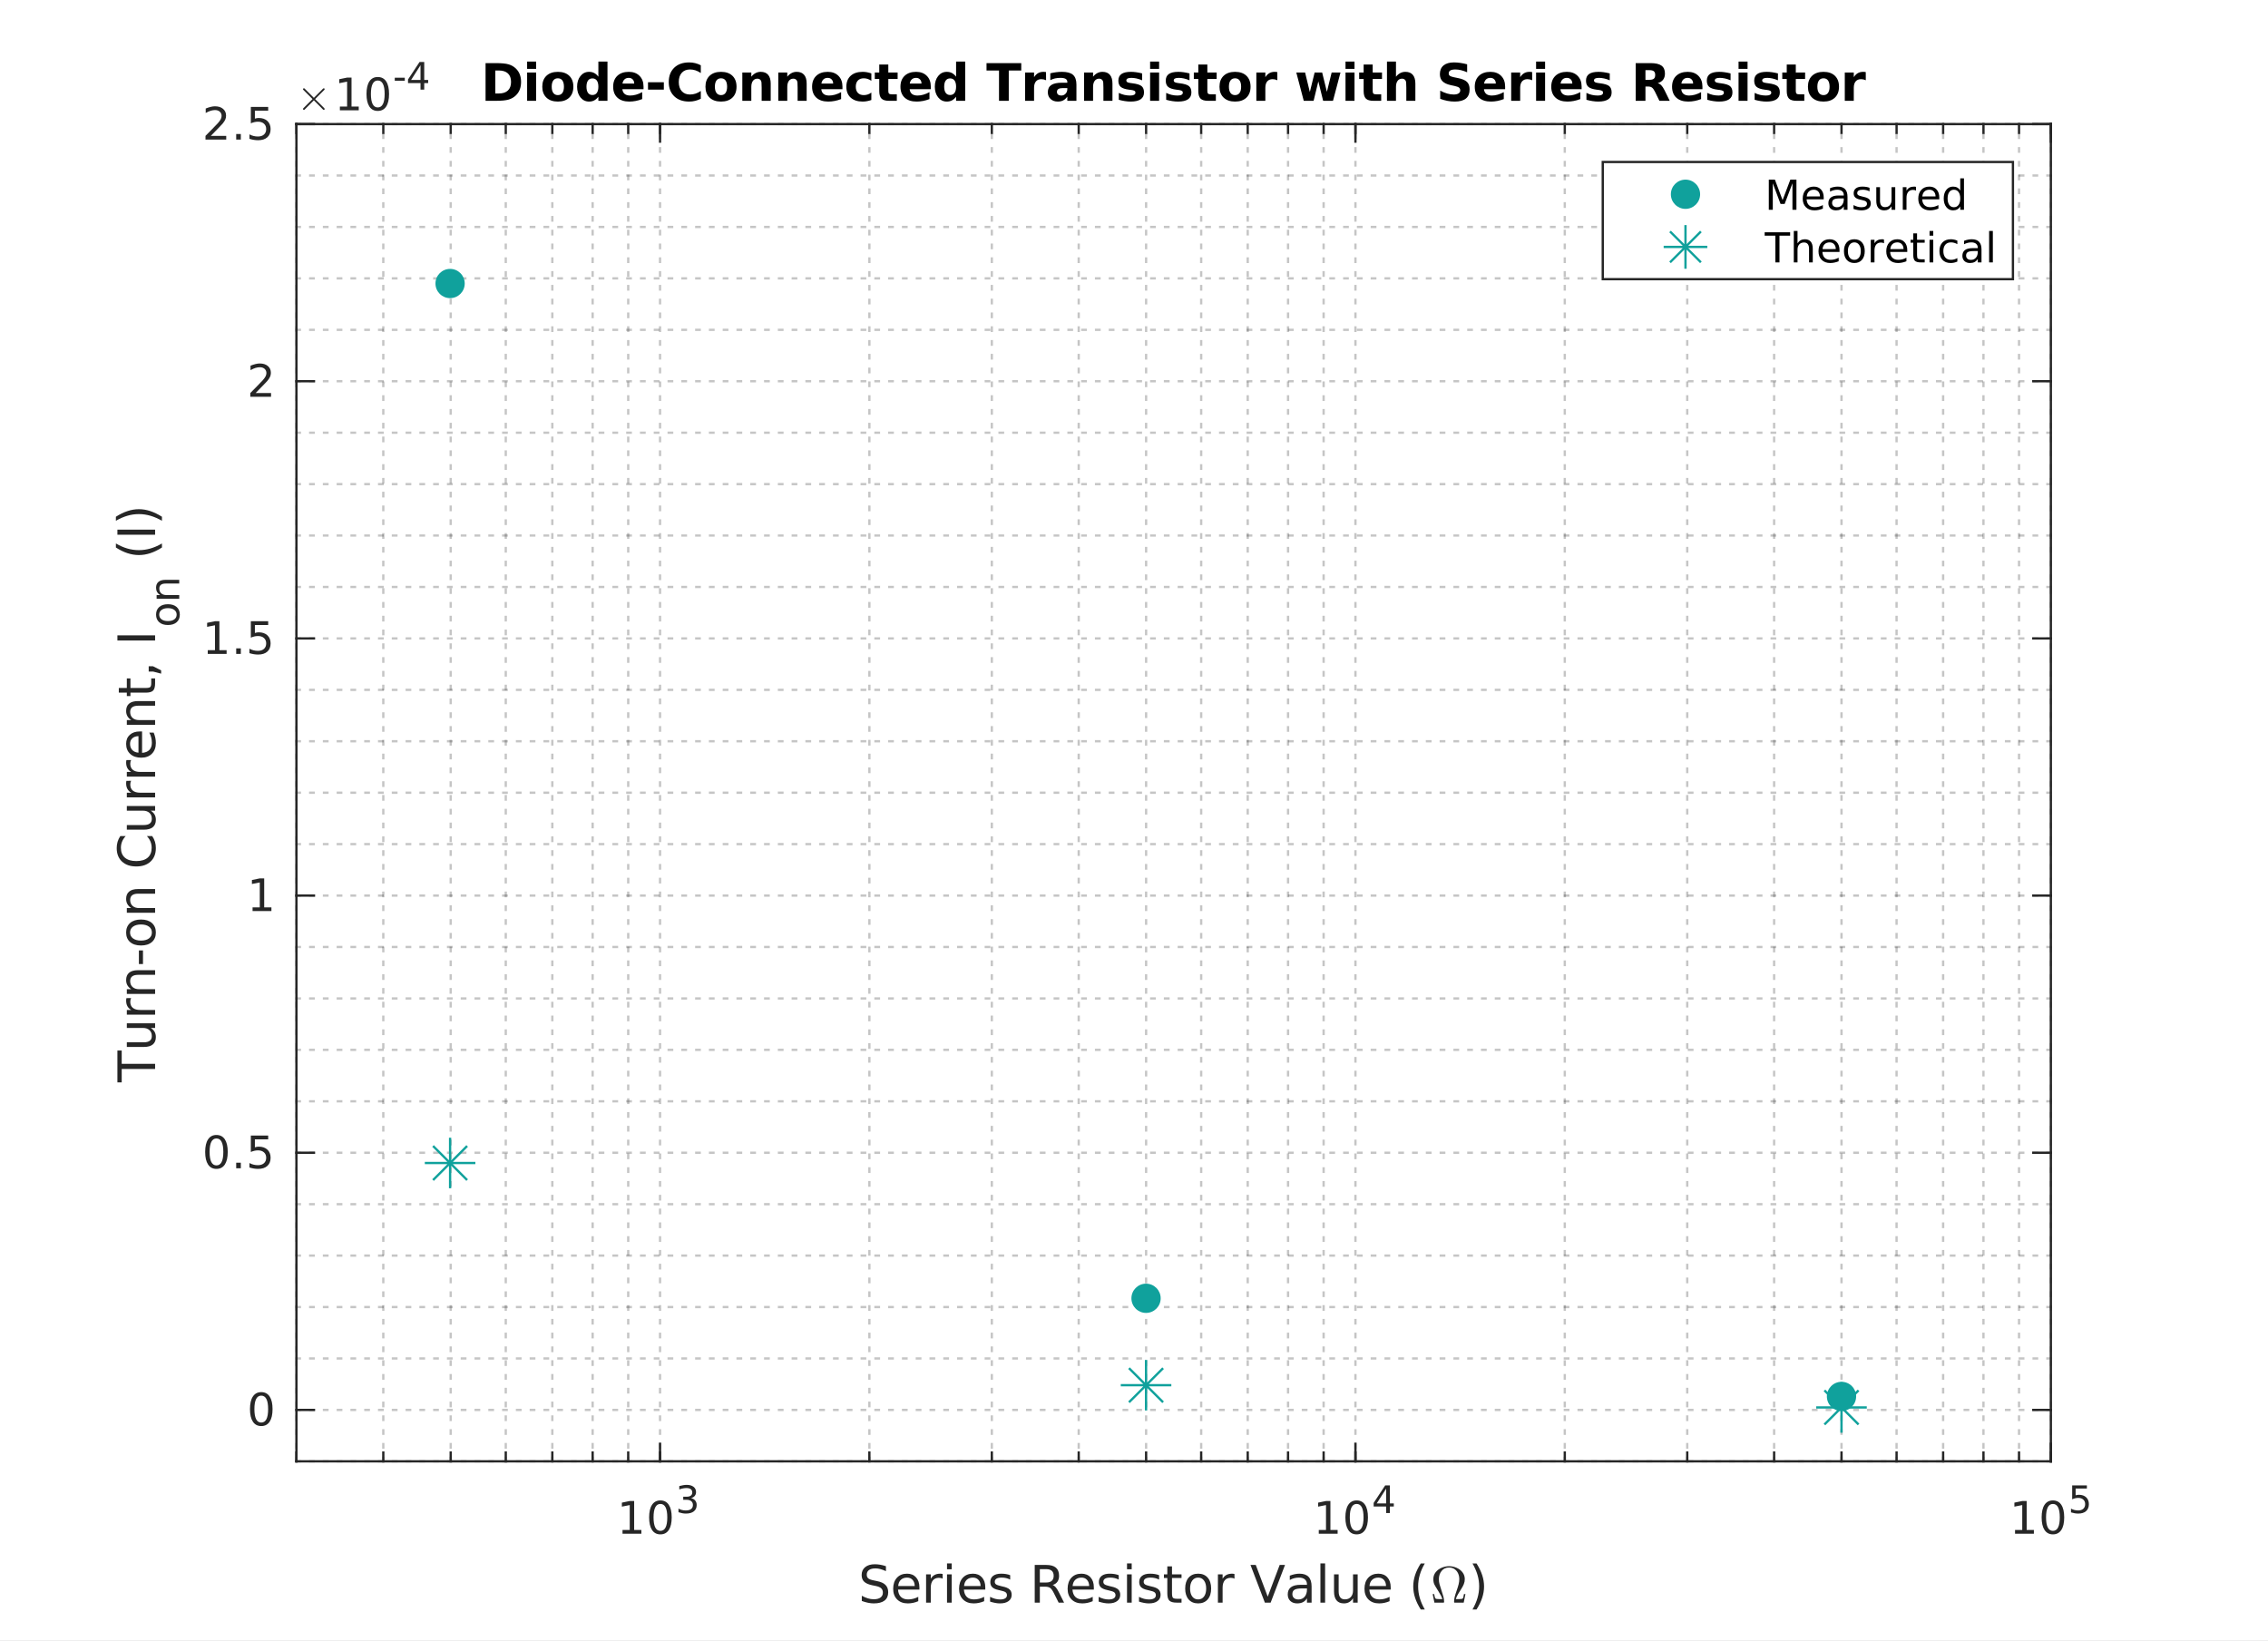 <?xml version="1.0"?>
<!DOCTYPE svg PUBLIC '-//W3C//DTD SVG 1.0//EN'
          'http://www.w3.org/TR/2001/REC-SVG-20010904/DTD/svg10.dtd'>
<svg xmlns:xlink="http://www.w3.org/1999/xlink" style="fill-opacity:1; color-rendering:auto; color-interpolation:auto; text-rendering:auto; stroke:black; stroke-linecap:square; stroke-miterlimit:10; shape-rendering:auto; stroke-opacity:1; fill:black; stroke-dasharray:none; font-weight:normal; stroke-width:1; font-family:'Dialog'; font-style:normal; stroke-linejoin:miter; font-size:12px; stroke-dashoffset:0; image-rendering:auto;" width="658" height="476" xmlns="http://www.w3.org/2000/svg"
><rect width="100%" height="100%" fill="#808080" stroke="none"/><!--Generated by the Batik Graphics2D SVG Generator--><defs id="genericDefs"
  /><g
  ><defs id="defs1"
    ><clipPath clipPathUnits="userSpaceOnUse" id="clipPath1"
      ><path d="M0 0 L658 0 L658 476 L0 476 L0 0 Z"
      /></clipPath
    ></defs
    ><g style="fill:white; stroke:white;"
    ><rect x="0" y="0" width="658" style="clip-path:url(#clipPath1); stroke:none;" height="476"
    /></g
    ><g style="fill:white; text-rendering:optimizeSpeed; color-rendering:optimizeSpeed; image-rendering:optimizeSpeed; shape-rendering:crispEdges; stroke:white; color-interpolation:sRGB;"
    ><rect x="0" width="658" height="476" y="0" style="stroke:none;"
      /><path style="stroke:none;" d="M86 424 L595 424 L595 36 L86 36 Z"
    /></g
    ><g style="fill-opacity:0.251; color-rendering:optimizeQuality; color-interpolation:linearRGB; text-rendering:geometricPrecision; stroke:rgb(26,26,26); stroke-linecap:butt; stroke-miterlimit:1; stroke-opacity:0.251; fill:rgb(26,26,26); stroke-dasharray:1,3; stroke-width:0.667; stroke-linejoin:bevel; image-rendering:optimizeQuality;"
    ><line y2="36" style="fill:none;" x1="86" x2="86" y1="424"
      /><line y2="36" style="fill:none;" x1="111.207" x2="111.207" y1="424"
      /><line y2="36" style="fill:none;" x1="130.759" x2="130.759" y1="424"
      /><line y2="36" style="fill:none;" x1="146.734" x2="146.734" y1="424"
      /><line y2="36" style="fill:none;" x1="160.241" x2="160.241" y1="424"
      /><line y2="36" style="fill:none;" x1="171.941" x2="171.941" y1="424"
      /><line y2="36" style="fill:none;" x1="182.261" x2="182.261" y1="424"
      /><line y2="36" style="fill:none;" x1="191.493" x2="191.493" y1="424"
      /><line y2="36" style="fill:none;" x1="252.227" x2="252.227" y1="424"
      /><line y2="36" style="fill:none;" x1="287.754" x2="287.754" y1="424"
      /><line y2="36" style="fill:none;" x1="312.961" x2="312.961" y1="424"
      /><line y2="36" style="fill:none;" x1="332.512" x2="332.512" y1="424"
      /><line y2="36" style="fill:none;" x1="348.488" x2="348.488" y1="424"
      /><line y2="36" style="fill:none;" x1="361.994" x2="361.994" y1="424"
      /><line y2="36" style="fill:none;" x1="373.694" x2="373.694" y1="424"
      /><line y2="36" style="fill:none;" x1="384.015" x2="384.015" y1="424"
      /><line y2="36" style="fill:none;" x1="393.246" x2="393.246" y1="424"
      /><line y2="36" style="fill:none;" x1="453.98" x2="453.98" y1="424"
      /><line y2="36" style="fill:none;" x1="489.507" x2="489.507" y1="424"
      /><line y2="36" style="fill:none;" x1="514.714" x2="514.714" y1="424"
      /><line y2="36" style="fill:none;" x1="534.266" x2="534.266" y1="424"
      /><line y2="36" style="fill:none;" x1="550.241" x2="550.241" y1="424"
      /><line y2="36" style="fill:none;" x1="563.748" x2="563.748" y1="424"
      /><line y2="36" style="fill:none;" x1="575.448" x2="575.448" y1="424"
      /><line y2="36" style="fill:none;" x1="585.768" x2="585.768" y1="424"
      /><line y2="36" style="fill:none;" x1="595" x2="595" y1="424"
      /><line y2="424" style="fill:none;" x1="595" x2="86" y1="424"
      /><line y2="409.077" style="fill:none;" x1="595" x2="86" y1="409.077"
      /><line y2="394.154" style="fill:none;" x1="595" x2="86" y1="394.154"
      /><line y2="379.231" style="fill:none;" x1="595" x2="86" y1="379.231"
      /><line y2="364.308" style="fill:none;" x1="595" x2="86" y1="364.308"
      /><line y2="349.385" style="fill:none;" x1="595" x2="86" y1="349.385"
      /><line y2="334.462" style="fill:none;" x1="595" x2="86" y1="334.462"
      /><line y2="319.538" style="fill:none;" x1="595" x2="86" y1="319.538"
      /><line y2="304.615" style="fill:none;" x1="595" x2="86" y1="304.615"
      /><line y2="289.692" style="fill:none;" x1="595" x2="86" y1="289.692"
      /><line y2="274.769" style="fill:none;" x1="595" x2="86" y1="274.769"
      /><line y2="259.846" style="fill:none;" x1="595" x2="86" y1="259.846"
      /><line y2="244.923" style="fill:none;" x1="595" x2="86" y1="244.923"
      /><line y2="230" style="fill:none;" x1="595" x2="86" y1="230"
      /><line y2="215.077" style="fill:none;" x1="595" x2="86" y1="215.077"
      /><line y2="200.154" style="fill:none;" x1="595" x2="86" y1="200.154"
      /><line y2="185.231" style="fill:none;" x1="595" x2="86" y1="185.231"
      /><line y2="170.308" style="fill:none;" x1="595" x2="86" y1="170.308"
      /><line y2="155.385" style="fill:none;" x1="595" x2="86" y1="155.385"
      /><line y2="140.462" style="fill:none;" x1="595" x2="86" y1="140.462"
      /><line y2="125.538" style="fill:none;" x1="595" x2="86" y1="125.538"
      /><line y2="110.615" style="fill:none;" x1="595" x2="86" y1="110.615"
      /><line y2="95.692" style="fill:none;" x1="595" x2="86" y1="95.692"
      /><line y2="80.769" style="fill:none;" x1="595" x2="86" y1="80.769"
      /><line y2="65.846" style="fill:none;" x1="595" x2="86" y1="65.846"
      /><line y2="50.923" style="fill:none;" x1="595" x2="86" y1="50.923"
      /><line y2="36" style="fill:none;" x1="595" x2="86" y1="36"
    /></g
    ><g style="fill:rgb(38,38,38); text-rendering:geometricPrecision; image-rendering:optimizeQuality; color-rendering:optimizeQuality; stroke-linejoin:round; stroke:rgb(38,38,38); color-interpolation:linearRGB; stroke-width:0.667;"
    ><line y2="424" style="fill:none;" x1="86" x2="595" y1="424"
      /><line y2="36" style="fill:none;" x1="86" x2="595" y1="36"
      /><line y2="418.91" style="fill:none;" x1="191.493" x2="191.493" y1="424"
      /><line y2="418.91" style="fill:none;" x1="393.246" x2="393.246" y1="424"
      /><line y2="418.91" style="fill:none;" x1="595" x2="595" y1="424"
      /><line y2="41.09" style="fill:none;" x1="191.493" x2="191.493" y1="36"
      /><line y2="41.09" style="fill:none;" x1="393.246" x2="393.246" y1="36"
      /><line y2="41.09" style="fill:none;" x1="595" x2="595" y1="36"
      /><line y2="421.455" style="fill:none;" x1="86" x2="86" y1="424"
      /><line y2="421.455" style="fill:none;" x1="111.207" x2="111.207" y1="424"
      /><line y2="421.455" style="fill:none;" x1="130.759" x2="130.759" y1="424"
      /><line y2="421.455" style="fill:none;" x1="146.734" x2="146.734" y1="424"
      /><line y2="421.455" style="fill:none;" x1="160.241" x2="160.241" y1="424"
      /><line y2="421.455" style="fill:none;" x1="171.941" x2="171.941" y1="424"
      /><line y2="421.455" style="fill:none;" x1="182.261" x2="182.261" y1="424"
      /><line y2="421.455" style="fill:none;" x1="191.493" x2="191.493" y1="424"
      /><line y2="421.455" style="fill:none;" x1="252.227" x2="252.227" y1="424"
      /><line y2="421.455" style="fill:none;" x1="287.754" x2="287.754" y1="424"
      /><line y2="421.455" style="fill:none;" x1="312.961" x2="312.961" y1="424"
      /><line y2="421.455" style="fill:none;" x1="332.512" x2="332.512" y1="424"
      /><line y2="421.455" style="fill:none;" x1="348.488" x2="348.488" y1="424"
      /><line y2="421.455" style="fill:none;" x1="361.994" x2="361.994" y1="424"
      /><line y2="421.455" style="fill:none;" x1="373.694" x2="373.694" y1="424"
      /><line y2="421.455" style="fill:none;" x1="384.015" x2="384.015" y1="424"
      /><line y2="421.455" style="fill:none;" x1="393.246" x2="393.246" y1="424"
      /><line y2="421.455" style="fill:none;" x1="453.98" x2="453.98" y1="424"
      /><line y2="421.455" style="fill:none;" x1="489.507" x2="489.507" y1="424"
      /><line y2="421.455" style="fill:none;" x1="514.714" x2="514.714" y1="424"
      /><line y2="421.455" style="fill:none;" x1="534.266" x2="534.266" y1="424"
      /><line y2="421.455" style="fill:none;" x1="550.241" x2="550.241" y1="424"
      /><line y2="421.455" style="fill:none;" x1="563.748" x2="563.748" y1="424"
      /><line y2="421.455" style="fill:none;" x1="575.448" x2="575.448" y1="424"
      /><line y2="421.455" style="fill:none;" x1="585.768" x2="585.768" y1="424"
      /><line y2="421.455" style="fill:none;" x1="595" x2="595" y1="424"
      /><line y2="38.545" style="fill:none;" x1="86" x2="86" y1="36"
      /><line y2="38.545" style="fill:none;" x1="111.207" x2="111.207" y1="36"
      /><line y2="38.545" style="fill:none;" x1="130.759" x2="130.759" y1="36"
      /><line y2="38.545" style="fill:none;" x1="146.734" x2="146.734" y1="36"
      /><line y2="38.545" style="fill:none;" x1="160.241" x2="160.241" y1="36"
      /><line y2="38.545" style="fill:none;" x1="171.941" x2="171.941" y1="36"
      /><line y2="38.545" style="fill:none;" x1="182.261" x2="182.261" y1="36"
      /><line y2="38.545" style="fill:none;" x1="191.493" x2="191.493" y1="36"
      /><line y2="38.545" style="fill:none;" x1="252.227" x2="252.227" y1="36"
      /><line y2="38.545" style="fill:none;" x1="287.754" x2="287.754" y1="36"
      /><line y2="38.545" style="fill:none;" x1="312.961" x2="312.961" y1="36"
      /><line y2="38.545" style="fill:none;" x1="332.512" x2="332.512" y1="36"
      /><line y2="38.545" style="fill:none;" x1="348.488" x2="348.488" y1="36"
      /><line y2="38.545" style="fill:none;" x1="361.994" x2="361.994" y1="36"
      /><line y2="38.545" style="fill:none;" x1="373.694" x2="373.694" y1="36"
      /><line y2="38.545" style="fill:none;" x1="384.015" x2="384.015" y1="36"
      /><line y2="38.545" style="fill:none;" x1="393.246" x2="393.246" y1="36"
      /><line y2="38.545" style="fill:none;" x1="453.98" x2="453.98" y1="36"
      /><line y2="38.545" style="fill:none;" x1="489.507" x2="489.507" y1="36"
      /><line y2="38.545" style="fill:none;" x1="514.714" x2="514.714" y1="36"
      /><line y2="38.545" style="fill:none;" x1="534.266" x2="534.266" y1="36"
      /><line y2="38.545" style="fill:none;" x1="550.241" x2="550.241" y1="36"
      /><line y2="38.545" style="fill:none;" x1="563.748" x2="563.748" y1="36"
      /><line y2="38.545" style="fill:none;" x1="575.448" x2="575.448" y1="36"
      /><line y2="38.545" style="fill:none;" x1="585.768" x2="585.768" y1="36"
      /><line y2="38.545" style="fill:none;" x1="595" x2="595" y1="36"
    /></g
    ><g transform="translate(179,445)" style="font-size:13.333px; fill:rgb(38,38,38); text-rendering:geometricPrecision; image-rendering:optimizeQuality; color-rendering:optimizeQuality; font-family:'SansSerif'; stroke:rgb(38,38,38); color-interpolation:linearRGB;"
    ><path style="stroke:none;" d="M1.609 -1.078 L3.703 -1.078 L3.703 -8.312 L1.422 -7.859 L1.422 -9.016 L3.688 -9.484 L4.984 -9.484 L4.984 -1.078 L7.078 -1.078 L7.078 0 L1.609 0 L1.609 -1.078 ZM12.595 -8.641 Q11.61 -8.641 11.11 -7.664 Q10.61 -6.688 10.61 -4.734 Q10.61 -2.781 11.11 -1.805 Q11.61 -0.828 12.595 -0.828 Q13.595 -0.828 14.095 -1.805 Q14.595 -2.781 14.595 -4.734 Q14.595 -6.688 14.095 -7.664 Q13.595 -8.641 12.595 -8.641 ZM12.595 -9.656 Q14.189 -9.656 15.032 -8.391 Q15.876 -7.125 15.876 -4.734 Q15.876 -2.344 15.032 -1.078 Q14.189 0.188 12.595 0.188 Q11.017 0.188 10.173 -1.078 Q9.329 -2.344 9.329 -4.734 Q9.329 -7.125 10.173 -8.391 Q11.017 -9.656 12.595 -9.656 Z"
    /></g
    ><g transform="translate(196,439)" style="font-size:10.667px; fill:rgb(38,38,38); text-rendering:geometricPrecision; image-rendering:optimizeQuality; color-rendering:optimizeQuality; font-family:'SansSerif'; stroke:rgb(38,38,38); color-interpolation:linearRGB;"
    ><path style="stroke:none;" d="M4.469 -4.328 Q5.25 -4.156 5.688 -3.633 Q6.125 -3.109 6.125 -2.328 Q6.125 -1.141 5.305 -0.492 Q4.484 0.156 2.984 0.156 Q2.469 0.156 1.938 0.055 Q1.406 -0.047 0.844 -0.234 L0.844 -1.297 Q1.297 -1.031 1.828 -0.891 Q2.359 -0.75 2.953 -0.75 Q3.969 -0.75 4.5 -1.156 Q5.031 -1.562 5.031 -2.328 Q5.031 -3.047 4.539 -3.445 Q4.047 -3.844 3.156 -3.844 L2.219 -3.844 L2.219 -4.734 L3.203 -4.734 Q4 -4.734 4.422 -5.055 Q4.844 -5.375 4.844 -5.969 Q4.844 -6.594 4.406 -6.922 Q3.969 -7.25 3.156 -7.25 Q2.719 -7.25 2.203 -7.156 Q1.688 -7.062 1.078 -6.859 L1.078 -7.828 Q1.703 -8 2.242 -8.086 Q2.781 -8.172 3.25 -8.172 Q4.484 -8.172 5.211 -7.609 Q5.938 -7.047 5.938 -6.078 Q5.938 -5.422 5.555 -4.961 Q5.172 -4.5 4.469 -4.328 Z"
    /></g
    ><g transform="translate(381,445)" style="font-size:13.333px; fill:rgb(38,38,38); text-rendering:geometricPrecision; image-rendering:optimizeQuality; color-rendering:optimizeQuality; font-family:'SansSerif'; stroke:rgb(38,38,38); color-interpolation:linearRGB;"
    ><path style="stroke:none;" d="M1.609 -1.078 L3.703 -1.078 L3.703 -8.312 L1.422 -7.859 L1.422 -9.016 L3.688 -9.484 L4.984 -9.484 L4.984 -1.078 L7.078 -1.078 L7.078 0 L1.609 0 L1.609 -1.078 ZM12.595 -8.641 Q11.61 -8.641 11.11 -7.664 Q10.61 -6.688 10.61 -4.734 Q10.61 -2.781 11.11 -1.805 Q11.61 -0.828 12.595 -0.828 Q13.595 -0.828 14.095 -1.805 Q14.595 -2.781 14.595 -4.734 Q14.595 -6.688 14.095 -7.664 Q13.595 -8.641 12.595 -8.641 ZM12.595 -9.656 Q14.189 -9.656 15.032 -8.391 Q15.876 -7.125 15.876 -4.734 Q15.876 -2.344 15.032 -1.078 Q14.189 0.188 12.595 0.188 Q11.017 0.188 10.173 -1.078 Q9.329 -2.344 9.329 -4.734 Q9.329 -7.125 10.173 -8.391 Q11.017 -9.656 12.595 -9.656 Z"
    /></g
    ><g transform="translate(398,439)" style="font-size:10.667px; fill:rgb(38,38,38); text-rendering:geometricPrecision; image-rendering:optimizeQuality; color-rendering:optimizeQuality; font-family:'SansSerif'; stroke:rgb(38,38,38); color-interpolation:linearRGB;"
    ><path style="stroke:none;" d="M4.156 -7.078 L1.422 -2.797 L4.156 -2.797 L4.156 -7.078 ZM3.875 -8.016 L5.234 -8.016 L5.234 -2.797 L6.375 -2.797 L6.375 -1.891 L5.234 -1.891 L5.234 0 L4.156 0 L4.156 -1.891 L0.531 -1.891 L0.531 -2.938 L3.875 -8.016 Z"
    /></g
    ><g transform="translate(583,445)" style="font-size:13.333px; fill:rgb(38,38,38); text-rendering:geometricPrecision; image-rendering:optimizeQuality; color-rendering:optimizeQuality; font-family:'SansSerif'; stroke:rgb(38,38,38); color-interpolation:linearRGB;"
    ><path style="stroke:none;" d="M1.609 -1.078 L3.703 -1.078 L3.703 -8.312 L1.422 -7.859 L1.422 -9.016 L3.688 -9.484 L4.984 -9.484 L4.984 -1.078 L7.078 -1.078 L7.078 0 L1.609 0 L1.609 -1.078 ZM12.595 -8.641 Q11.61 -8.641 11.11 -7.664 Q10.61 -6.688 10.61 -4.734 Q10.61 -2.781 11.11 -1.805 Q11.61 -0.828 12.595 -0.828 Q13.595 -0.828 14.095 -1.805 Q14.595 -2.781 14.595 -4.734 Q14.595 -6.688 14.095 -7.664 Q13.595 -8.641 12.595 -8.641 ZM12.595 -9.656 Q14.189 -9.656 15.032 -8.391 Q15.876 -7.125 15.876 -4.734 Q15.876 -2.344 15.032 -1.078 Q14.189 0.188 12.595 0.188 Q11.017 0.188 10.173 -1.078 Q9.329 -2.344 9.329 -4.734 Q9.329 -7.125 10.173 -8.391 Q11.017 -9.656 12.595 -9.656 Z"
    /></g
    ><g transform="translate(600,439)" style="font-size:10.667px; fill:rgb(38,38,38); text-rendering:geometricPrecision; image-rendering:optimizeQuality; color-rendering:optimizeQuality; font-family:'SansSerif'; stroke:rgb(38,38,38); color-interpolation:linearRGB;"
    ><path style="stroke:none;" d="M1.188 -8.016 L5.453 -8.016 L5.453 -7.109 L2.188 -7.109 L2.188 -5.141 Q2.422 -5.219 2.656 -5.258 Q2.891 -5.297 3.125 -5.297 Q4.469 -5.297 5.25 -4.562 Q6.031 -3.828 6.031 -2.578 Q6.031 -1.281 5.227 -0.562 Q4.422 0.156 2.953 0.156 Q2.453 0.156 1.93 0.07 Q1.406 -0.016 0.844 -0.188 L0.844 -1.281 Q1.328 -1.016 1.844 -0.883 Q2.359 -0.75 2.938 -0.75 Q3.875 -0.75 4.414 -1.242 Q4.953 -1.734 4.953 -2.578 Q4.953 -3.406 4.414 -3.898 Q3.875 -4.391 2.938 -4.391 Q2.5 -4.391 2.07 -4.289 Q1.641 -4.188 1.188 -3.984 L1.188 -8.016 Z"
    /></g
    ><g transform="translate(249,465)" style="font-size:14.667px; fill:rgb(38,38,38); text-rendering:geometricPrecision; image-rendering:optimizeQuality; color-rendering:optimizeQuality; font-family:'SansSerif'; stroke:rgb(38,38,38); color-interpolation:linearRGB;"
    ><path style="stroke:none;" d="M8.031 -10.578 L8.031 -9.141 Q7.188 -9.531 6.438 -9.734 Q5.688 -9.938 5 -9.938 Q3.781 -9.938 3.125 -9.469 Q2.469 -9 2.469 -8.125 Q2.469 -7.406 2.906 -7.039 Q3.344 -6.672 4.562 -6.438 L5.453 -6.25 Q7.109 -5.938 7.898 -5.141 Q8.688 -4.344 8.688 -3.016 Q8.688 -1.422 7.625 -0.602 Q6.562 0.219 4.5 0.219 Q3.719 0.219 2.844 0.039 Q1.969 -0.141 1.031 -0.484 L1.031 -2 Q1.938 -1.5 2.797 -1.242 Q3.656 -0.984 4.5 -0.984 Q5.766 -0.984 6.453 -1.484 Q7.141 -1.984 7.141 -2.906 Q7.141 -3.719 6.648 -4.172 Q6.156 -4.625 5.031 -4.844 L4.125 -5.031 Q2.469 -5.359 1.727 -6.062 Q0.984 -6.766 0.984 -8.016 Q0.984 -9.469 2.008 -10.305 Q3.031 -11.141 4.828 -11.141 Q5.594 -11.141 6.391 -11 Q7.188 -10.859 8.031 -10.578 ZM17.741 -4.438 L17.741 -3.781 L11.538 -3.781 Q11.631 -2.391 12.381 -1.664 Q13.131 -0.938 14.46 -0.938 Q15.241 -0.938 15.967 -1.125 Q16.694 -1.312 17.413 -1.688 L17.413 -0.422 Q16.694 -0.109 15.928 0.055 Q15.163 0.219 14.381 0.219 Q12.428 0.219 11.28 -0.93 Q10.131 -2.078 10.131 -4.016 Q10.131 -6.031 11.217 -7.219 Q12.303 -8.406 14.147 -8.406 Q15.803 -8.406 16.772 -7.336 Q17.741 -6.266 17.741 -4.438 ZM16.381 -4.828 Q16.366 -5.938 15.764 -6.602 Q15.163 -7.266 14.163 -7.266 Q13.038 -7.266 12.358 -6.625 Q11.678 -5.984 11.585 -4.828 L16.381 -4.828 ZM24.492 -6.938 Q24.258 -7.078 23.992 -7.141 Q23.727 -7.203 23.398 -7.203 Q22.258 -7.203 21.648 -6.461 Q21.039 -5.719 21.039 -4.328 L21.039 0 L19.68 0 L19.68 -8.203 L21.039 -8.203 L21.039 -6.922 Q21.461 -7.672 22.141 -8.039 Q22.82 -8.406 23.805 -8.406 Q23.945 -8.406 24.109 -8.383 Q24.273 -8.359 24.477 -8.328 L24.492 -6.938 ZM25.752 -8.203 L27.112 -8.203 L27.112 0 L25.752 0 L25.752 -8.203 ZM25.752 -11.391 L27.112 -11.391 L27.112 -9.688 L25.752 -9.688 L25.752 -11.391 ZM36.855 -4.438 L36.855 -3.781 L30.652 -3.781 Q30.746 -2.391 31.496 -1.664 Q32.246 -0.938 33.574 -0.938 Q34.355 -0.938 35.082 -1.125 Q35.809 -1.312 36.527 -1.688 L36.527 -0.422 Q35.809 -0.109 35.043 0.055 Q34.277 0.219 33.496 0.219 Q31.543 0.219 30.395 -0.93 Q29.246 -2.078 29.246 -4.016 Q29.246 -6.031 30.332 -7.219 Q31.418 -8.406 33.262 -8.406 Q34.918 -8.406 35.887 -7.336 Q36.855 -6.266 36.855 -4.438 ZM35.496 -4.828 Q35.48 -5.938 34.879 -6.602 Q34.277 -7.266 33.277 -7.266 Q32.152 -7.266 31.473 -6.625 Q30.793 -5.984 30.699 -4.828 L35.496 -4.828 ZM44.076 -7.969 L44.076 -6.688 Q43.513 -6.984 42.896 -7.125 Q42.279 -7.266 41.623 -7.266 Q40.607 -7.266 40.107 -6.961 Q39.607 -6.656 39.607 -6.047 Q39.607 -5.578 39.966 -5.312 Q40.326 -5.047 41.419 -4.797 L41.873 -4.688 Q43.31 -4.391 43.911 -3.828 Q44.513 -3.266 44.513 -2.266 Q44.513 -1.125 43.615 -0.453 Q42.716 0.219 41.123 0.219 Q40.466 0.219 39.755 0.086 Q39.044 -0.047 38.248 -0.297 L38.248 -1.688 Q38.998 -1.297 39.724 -1.109 Q40.451 -0.922 41.154 -0.922 Q42.107 -0.922 42.623 -1.242 Q43.138 -1.562 43.138 -2.156 Q43.138 -2.703 42.763 -3 Q42.388 -3.297 41.138 -3.562 L40.669 -3.672 Q39.419 -3.938 38.865 -4.484 Q38.31 -5.031 38.31 -5.984 Q38.31 -7.141 39.13 -7.773 Q39.951 -8.406 41.451 -8.406 Q42.201 -8.406 42.865 -8.297 Q43.529 -8.188 44.076 -7.969 ZM56.386 -5.125 Q56.87 -4.969 57.316 -4.438 Q57.761 -3.906 58.214 -2.984 L59.714 0 L58.136 0 L56.73 -2.812 Q56.183 -3.906 55.675 -4.266 Q55.167 -4.625 54.292 -4.625 L52.683 -4.625 L52.683 0 L51.198 0 L51.198 -10.938 L54.542 -10.938 Q56.417 -10.938 57.339 -10.156 Q58.261 -9.375 58.261 -7.781 Q58.261 -6.75 57.784 -6.07 Q57.308 -5.391 56.386 -5.125 ZM52.683 -9.719 L52.683 -5.844 L54.542 -5.844 Q55.605 -5.844 56.151 -6.336 Q56.698 -6.828 56.698 -7.781 Q56.698 -8.75 56.151 -9.234 Q55.605 -9.719 54.542 -9.719 L52.683 -9.719 ZM68.351 -4.438 L68.351 -3.781 L62.148 -3.781 Q62.241 -2.391 62.991 -1.664 Q63.741 -0.938 65.069 -0.938 Q65.851 -0.938 66.577 -1.125 Q67.304 -1.312 68.022 -1.688 L68.022 -0.422 Q67.304 -0.109 66.538 0.055 Q65.772 0.219 64.991 0.219 Q63.038 0.219 61.89 -0.93 Q60.741 -2.078 60.741 -4.016 Q60.741 -6.031 61.827 -7.219 Q62.913 -8.406 64.757 -8.406 Q66.413 -8.406 67.382 -7.336 Q68.351 -6.266 68.351 -4.438 ZM66.991 -4.828 Q66.976 -5.938 66.374 -6.602 Q65.772 -7.266 64.772 -7.266 Q63.648 -7.266 62.968 -6.625 Q62.288 -5.984 62.194 -4.828 L66.991 -4.828 ZM75.571 -7.969 L75.571 -6.688 Q75.008 -6.984 74.391 -7.125 Q73.774 -7.266 73.118 -7.266 Q72.102 -7.266 71.602 -6.961 Q71.102 -6.656 71.102 -6.047 Q71.102 -5.578 71.461 -5.312 Q71.821 -5.047 72.915 -4.797 L73.368 -4.688 Q74.805 -4.391 75.407 -3.828 Q76.008 -3.266 76.008 -2.266 Q76.008 -1.125 75.11 -0.453 Q74.211 0.219 72.618 0.219 Q71.961 0.219 71.251 0.086 Q70.54 -0.047 69.743 -0.297 L69.743 -1.688 Q70.493 -1.297 71.219 -1.109 Q71.946 -0.922 72.649 -0.922 Q73.602 -0.922 74.118 -1.242 Q74.633 -1.562 74.633 -2.156 Q74.633 -2.703 74.258 -3 Q73.883 -3.297 72.633 -3.562 L72.165 -3.672 Q70.915 -3.938 70.36 -4.484 Q69.805 -5.031 69.805 -5.984 Q69.805 -7.141 70.626 -7.773 Q71.446 -8.406 72.946 -8.406 Q73.696 -8.406 74.36 -8.297 Q75.024 -8.188 75.571 -7.969 ZM77.972 -8.203 L79.332 -8.203 L79.332 0 L77.972 0 L77.972 -8.203 ZM77.972 -11.391 L79.332 -11.391 L79.332 -9.688 L77.972 -9.688 L77.972 -11.391 ZM87.279 -7.969 L87.279 -6.688 Q86.716 -6.984 86.099 -7.125 Q85.482 -7.266 84.826 -7.266 Q83.81 -7.266 83.31 -6.961 Q82.81 -6.656 82.81 -6.047 Q82.81 -5.578 83.169 -5.312 Q83.529 -5.047 84.622 -4.797 L85.076 -4.688 Q86.513 -4.391 87.115 -3.828 Q87.716 -3.266 87.716 -2.266 Q87.716 -1.125 86.818 -0.453 Q85.919 0.219 84.326 0.219 Q83.669 0.219 82.958 0.086 Q82.247 -0.047 81.451 -0.297 L81.451 -1.688 Q82.201 -1.297 82.927 -1.109 Q83.654 -0.922 84.357 -0.922 Q85.31 -0.922 85.826 -1.242 Q86.341 -1.562 86.341 -2.156 Q86.341 -2.703 85.966 -3 Q85.591 -3.297 84.341 -3.562 L83.872 -3.672 Q82.622 -3.938 82.068 -4.484 Q81.513 -5.031 81.513 -5.984 Q81.513 -7.141 82.333 -7.773 Q83.154 -8.406 84.654 -8.406 Q85.404 -8.406 86.068 -8.297 Q86.732 -8.188 87.279 -7.969 ZM91.024 -10.531 L91.024 -8.203 L93.79 -8.203 L93.79 -7.156 L91.024 -7.156 L91.024 -2.703 Q91.024 -1.703 91.297 -1.414 Q91.571 -1.125 92.415 -1.125 L93.79 -1.125 L93.79 0 L92.415 0 Q90.852 0 90.258 -0.586 Q89.665 -1.172 89.665 -2.703 L89.665 -7.156 L88.68 -7.156 L88.68 -8.203 L89.665 -8.203 L89.665 -10.531 L91.024 -10.531 ZM98.614 -7.266 Q97.536 -7.266 96.903 -6.414 Q96.27 -5.562 96.27 -4.094 Q96.27 -2.625 96.895 -1.781 Q97.52 -0.938 98.614 -0.938 Q99.692 -0.938 100.317 -1.781 Q100.942 -2.625 100.942 -4.094 Q100.942 -5.547 100.317 -6.406 Q99.692 -7.266 98.614 -7.266 ZM98.614 -8.406 Q100.364 -8.406 101.372 -7.258 Q102.38 -6.109 102.38 -4.094 Q102.38 -2.078 101.372 -0.93 Q100.364 0.219 98.614 0.219 Q96.849 0.219 95.849 -0.93 Q94.849 -2.078 94.849 -4.094 Q94.849 -6.109 95.849 -7.258 Q96.849 -8.406 98.614 -8.406 ZM109.159 -6.938 Q108.925 -7.078 108.659 -7.141 Q108.394 -7.203 108.066 -7.203 Q106.925 -7.203 106.316 -6.461 Q105.706 -5.719 105.706 -4.328 L105.706 0 L104.347 0 L104.347 -8.203 L105.706 -8.203 L105.706 -6.922 Q106.128 -7.672 106.808 -8.039 Q107.487 -8.406 108.472 -8.406 Q108.612 -8.406 108.776 -8.383 Q108.941 -8.359 109.144 -8.328 L109.159 -6.938 ZM117.969 0 L113.797 -10.938 L115.328 -10.938 L118.797 -1.734 L122.266 -10.938 L123.812 -10.938 L119.641 0 L117.969 0 ZM128.839 -4.125 Q127.213 -4.125 126.581 -3.75 Q125.948 -3.375 125.948 -2.469 Q125.948 -1.766 126.417 -1.344 Q126.885 -0.922 127.698 -0.922 Q128.823 -0.922 129.503 -1.711 Q130.182 -2.5 130.182 -3.828 L130.182 -4.125 L128.839 -4.125 ZM131.526 -4.688 L131.526 0 L130.182 0 L130.182 -1.25 Q129.714 -0.5 129.026 -0.141 Q128.339 0.219 127.338 0.219 Q126.088 0.219 125.346 -0.492 Q124.604 -1.203 124.604 -2.391 Q124.604 -3.766 125.526 -4.469 Q126.448 -5.172 128.292 -5.172 L130.182 -5.172 L130.182 -5.312 Q130.182 -6.234 129.573 -6.75 Q128.964 -7.266 127.854 -7.266 Q127.151 -7.266 126.479 -7.094 Q125.807 -6.922 125.198 -6.578 L125.198 -7.828 Q125.932 -8.109 126.635 -8.258 Q127.338 -8.406 127.995 -8.406 Q129.776 -8.406 130.651 -7.484 Q131.526 -6.562 131.526 -4.688 ZM134.085 -11.391 L135.445 -11.391 L135.445 0 L134.085 0 L134.085 -11.391 ZM138.032 -3.234 L138.032 -8.203 L139.376 -8.203 L139.376 -3.281 Q139.376 -2.125 139.829 -1.539 Q140.282 -0.953 141.189 -0.953 Q142.282 -0.953 142.915 -1.648 Q143.548 -2.344 143.548 -3.547 L143.548 -8.203 L144.892 -8.203 L144.892 0 L143.548 0 L143.548 -1.266 Q143.064 -0.516 142.415 -0.148 Q141.767 0.219 140.907 0.219 Q139.486 0.219 138.759 -0.664 Q138.032 -1.547 138.032 -3.234 ZM154.478 -4.438 L154.478 -3.781 L148.274 -3.781 Q148.368 -2.391 149.118 -1.664 Q149.868 -0.938 151.196 -0.938 Q151.978 -0.938 152.704 -1.125 Q153.431 -1.312 154.149 -1.688 L154.149 -0.422 Q153.431 -0.109 152.665 0.055 Q151.899 0.219 151.118 0.219 Q149.165 0.219 148.017 -0.93 Q146.868 -2.078 146.868 -4.016 Q146.868 -6.031 147.954 -7.219 Q149.04 -8.406 150.884 -8.406 Q152.54 -8.406 153.509 -7.336 Q154.478 -6.266 154.478 -4.438 ZM153.118 -4.828 Q153.103 -5.938 152.501 -6.602 Q151.899 -7.266 150.899 -7.266 Q149.774 -7.266 149.095 -6.625 Q148.415 -5.984 148.321 -4.828 L153.118 -4.828 ZM164.372 -11.375 Q163.388 -9.703 162.911 -8.055 Q162.435 -6.406 162.435 -4.703 Q162.435 -3.016 162.911 -1.359 Q163.388 0.297 164.372 1.984 L163.2 1.984 Q162.091 0.25 161.552 -1.406 Q161.013 -3.062 161.013 -4.703 Q161.013 -6.344 161.552 -8 Q162.091 -9.656 163.2 -11.375 L164.372 -11.375 Z"
    /></g
    ><g transform="translate(415,465)" style="font-size:14.667px; fill:rgb(38,38,38); text-rendering:geometricPrecision; image-rendering:optimizeQuality; color-rendering:optimizeQuality; font-family:'mwb_cmr10'; stroke:rgb(38,38,38); color-interpolation:linearRGB;"
    ><path style="stroke:none;" d="M1.156 0 L0.656 -2.484 L1.094 -2.484 Q1.172 -2.062 1.242 -1.727 Q1.312 -1.391 1.422 -1.258 Q1.531 -1.125 1.766 -1.078 Q2 -1.031 2.531 -1.031 L3.453 -1.031 Q3.234 -1.875 2.359 -3.242 Q1.484 -4.609 1.164 -5.234 Q0.844 -5.859 0.844 -6.828 Q0.844 -7.969 1.516 -8.82 Q2.188 -9.672 3.258 -10.125 Q4.328 -10.578 5.406 -10.578 Q6.5 -10.578 7.562 -10.125 Q8.625 -9.672 9.297 -8.812 Q9.969 -7.953 9.969 -6.828 Q9.969 -6.062 9.695 -5.391 Q9.422 -4.719 8.992 -4.047 Q8.562 -3.375 8.055 -2.547 Q7.547 -1.719 7.375 -1.031 L8.281 -1.031 Q8.828 -1.031 9.07 -1.078 Q9.312 -1.125 9.414 -1.258 Q9.516 -1.391 9.578 -1.727 Q9.641 -2.062 9.719 -2.484 L10.156 -2.484 L9.656 0 L7 0 Q6.859 0 6.859 -0.203 Q6.859 -0.953 7.047 -1.688 Q7.234 -2.422 7.602 -3.461 Q7.969 -4.5 8.172 -5.297 Q8.375 -6.094 8.375 -6.828 Q8.375 -7.734 8.023 -8.5 Q7.672 -9.266 7 -9.727 Q6.328 -10.188 5.406 -10.188 Q4.047 -10.188 3.25 -9.211 Q2.453 -8.234 2.453 -6.828 Q2.453 -6.062 2.633 -5.375 Q2.812 -4.688 3.203 -3.555 Q3.594 -2.422 3.781 -1.688 Q3.969 -0.953 3.969 -0.203 Q3.969 0 3.812 0 L1.156 0 Z"
    /></g
    ><g transform="translate(426,465)" style="font-size:14.667px; fill:rgb(38,38,38); text-rendering:geometricPrecision; image-rendering:optimizeQuality; color-rendering:optimizeQuality; font-family:'SansSerif'; stroke:rgb(38,38,38); color-interpolation:linearRGB;"
    ><path style="stroke:none;" d="M1.203 -11.375 L2.375 -11.375 Q3.469 -9.656 4.016 -8 Q4.562 -6.344 4.562 -4.703 Q4.562 -3.062 4.016 -1.406 Q3.469 0.25 2.375 1.984 L1.203 1.984 Q2.172 0.297 2.656 -1.359 Q3.141 -3.016 3.141 -4.703 Q3.141 -6.406 2.656 -8.055 Q2.172 -9.703 1.203 -11.375 Z"
    /></g
    ><g style="fill:rgb(38,38,38); text-rendering:geometricPrecision; image-rendering:optimizeQuality; color-rendering:optimizeQuality; stroke-linejoin:round; stroke:rgb(38,38,38); color-interpolation:linearRGB; stroke-width:0.667;"
    ><line y2="36" style="fill:none;" x1="86" x2="86" y1="424"
      /><line y2="36" style="fill:none;" x1="595" x2="595" y1="424"
      /><line y2="409.077" style="fill:none;" x1="86" x2="91.09" y1="409.077"
      /><line y2="334.462" style="fill:none;" x1="86" x2="91.09" y1="334.462"
      /><line y2="259.846" style="fill:none;" x1="86" x2="91.09" y1="259.846"
      /><line y2="185.231" style="fill:none;" x1="86" x2="91.09" y1="185.231"
      /><line y2="110.615" style="fill:none;" x1="86" x2="91.09" y1="110.615"
      /><line y2="36" style="fill:none;" x1="86" x2="91.09" y1="36"
      /><line y2="409.077" style="fill:none;" x1="595" x2="589.91" y1="409.077"
      /><line y2="334.462" style="fill:none;" x1="595" x2="589.91" y1="334.462"
      /><line y2="259.846" style="fill:none;" x1="595" x2="589.91" y1="259.846"
      /><line y2="185.231" style="fill:none;" x1="595" x2="589.91" y1="185.231"
      /><line y2="110.615" style="fill:none;" x1="595" x2="589.91" y1="110.615"
      /><line y2="36" style="fill:none;" x1="595" x2="589.91" y1="36"
    /></g
    ><g transform="translate(80.667,409.077)" style="font-size:13.333px; fill:rgb(38,38,38); text-rendering:geometricPrecision; image-rendering:optimizeQuality; color-rendering:optimizeQuality; font-family:'SansSerif'; stroke:rgb(38,38,38); color-interpolation:linearRGB;"
    ><path style="stroke:none;" d="M-4.875 -4.141 Q-5.859 -4.141 -6.359 -3.164 Q-6.859 -2.188 -6.859 -0.234 Q-6.859 1.719 -6.359 2.695 Q-5.859 3.672 -4.875 3.672 Q-3.875 3.672 -3.375 2.695 Q-2.875 1.719 -2.875 -0.234 Q-2.875 -2.188 -3.375 -3.164 Q-3.875 -4.141 -4.875 -4.141 ZM-4.875 -5.156 Q-3.281 -5.156 -2.438 -3.891 Q-1.594 -2.625 -1.594 -0.234 Q-1.594 2.156 -2.438 3.422 Q-3.281 4.688 -4.875 4.688 Q-6.453 4.688 -7.297 3.422 Q-8.141 2.156 -8.141 -0.234 Q-8.141 -2.625 -7.297 -3.891 Q-6.453 -5.156 -4.875 -5.156 Z"
    /></g
    ><g transform="translate(80.667,334.462)" style="font-size:13.333px; fill:rgb(38,38,38); text-rendering:geometricPrecision; image-rendering:optimizeQuality; color-rendering:optimizeQuality; font-family:'SansSerif'; stroke:rgb(38,38,38); color-interpolation:linearRGB;"
    ><path style="stroke:none;" d="M-17.875 -4.141 Q-18.859 -4.141 -19.359 -3.164 Q-19.859 -2.188 -19.859 -0.234 Q-19.859 1.719 -19.359 2.695 Q-18.859 3.672 -17.875 3.672 Q-16.875 3.672 -16.375 2.695 Q-15.875 1.719 -15.875 -0.234 Q-15.875 -2.188 -16.375 -3.164 Q-16.875 -4.141 -17.875 -4.141 ZM-17.875 -5.156 Q-16.281 -5.156 -15.438 -3.891 Q-14.594 -2.625 -14.594 -0.234 Q-14.594 2.156 -15.438 3.422 Q-16.281 4.688 -17.875 4.688 Q-19.453 4.688 -20.297 3.422 Q-21.141 2.156 -21.141 -0.234 Q-21.141 -2.625 -20.297 -3.891 Q-19.453 -5.156 -17.875 -5.156 ZM-12.14 2.891 L-10.796 2.891 L-10.796 4.5 L-12.14 4.5 L-12.14 2.891 ZM-7.892 -4.984 L-2.861 -4.984 L-2.861 -3.891 L-6.72 -3.891 L-6.72 -1.578 Q-6.439 -1.672 -6.158 -1.719 Q-5.877 -1.766 -5.611 -1.766 Q-4.017 -1.766 -3.088 -0.898 Q-2.158 -0.031 -2.158 1.453 Q-2.158 2.984 -3.111 3.836 Q-4.064 4.688 -5.798 4.688 Q-6.392 4.688 -7.017 4.586 Q-7.642 4.484 -8.299 4.281 L-8.299 2.984 Q-7.72 3.297 -7.111 3.453 Q-6.502 3.609 -5.83 3.609 Q-4.72 3.609 -4.08 3.031 Q-3.439 2.453 -3.439 1.453 Q-3.439 0.469 -4.08 -0.109 Q-4.72 -0.688 -5.83 -0.688 Q-6.345 -0.688 -6.853 -0.57 Q-7.361 -0.453 -7.892 -0.219 L-7.892 -4.984 Z"
    /></g
    ><g transform="translate(80.667,259.846)" style="font-size:13.333px; fill:rgb(38,38,38); text-rendering:geometricPrecision; image-rendering:optimizeQuality; color-rendering:optimizeQuality; font-family:'SansSerif'; stroke:rgb(38,38,38); color-interpolation:linearRGB;"
    ><path style="stroke:none;" d="M-7.391 3.422 L-5.297 3.422 L-5.297 -3.812 L-7.578 -3.359 L-7.578 -4.516 L-5.312 -4.984 L-4.016 -4.984 L-4.016 3.422 L-1.922 3.422 L-1.922 4.5 L-7.391 4.5 L-7.391 3.422 Z"
    /></g
    ><g transform="translate(80.667,185.231)" style="font-size:13.333px; fill:rgb(38,38,38); text-rendering:geometricPrecision; image-rendering:optimizeQuality; color-rendering:optimizeQuality; font-family:'SansSerif'; stroke:rgb(38,38,38); color-interpolation:linearRGB;"
    ><path style="stroke:none;" d="M-20.391 3.422 L-18.297 3.422 L-18.297 -3.812 L-20.578 -3.359 L-20.578 -4.516 L-18.312 -4.984 L-17.016 -4.984 L-17.016 3.422 L-14.922 3.422 L-14.922 4.5 L-20.391 4.5 L-20.391 3.422 ZM-12.14 2.891 L-10.796 2.891 L-10.796 4.5 L-12.14 4.5 L-12.14 2.891 ZM-7.892 -4.984 L-2.861 -4.984 L-2.861 -3.891 L-6.72 -3.891 L-6.72 -1.578 Q-6.439 -1.672 -6.158 -1.719 Q-5.877 -1.766 -5.611 -1.766 Q-4.017 -1.766 -3.088 -0.898 Q-2.158 -0.031 -2.158 1.453 Q-2.158 2.984 -3.111 3.836 Q-4.064 4.688 -5.798 4.688 Q-6.392 4.688 -7.017 4.586 Q-7.642 4.484 -8.299 4.281 L-8.299 2.984 Q-7.72 3.297 -7.111 3.453 Q-6.502 3.609 -5.83 3.609 Q-4.72 3.609 -4.08 3.031 Q-3.439 2.453 -3.439 1.453 Q-3.439 0.469 -4.08 -0.109 Q-4.72 -0.688 -5.83 -0.688 Q-6.345 -0.688 -6.853 -0.57 Q-7.361 -0.453 -7.892 -0.219 L-7.892 -4.984 Z"
    /></g
    ><g transform="translate(80.667,110.615)" style="font-size:13.333px; fill:rgb(38,38,38); text-rendering:geometricPrecision; image-rendering:optimizeQuality; color-rendering:optimizeQuality; font-family:'SansSerif'; stroke:rgb(38,38,38); color-interpolation:linearRGB;"
    ><path style="stroke:none;" d="M-6.5 3.422 L-2.031 3.422 L-2.031 4.5 L-8.047 4.5 L-8.047 3.422 Q-7.312 2.672 -6.055 1.398 Q-4.797 0.125 -4.469 -0.25 Q-3.859 -0.938 -3.617 -1.422 Q-3.375 -1.906 -3.375 -2.359 Q-3.375 -3.125 -3.898 -3.594 Q-4.422 -4.062 -5.281 -4.062 Q-5.891 -4.062 -6.555 -3.859 Q-7.219 -3.656 -7.984 -3.219 L-7.984 -4.516 Q-7.203 -4.828 -6.531 -4.992 Q-5.859 -5.156 -5.312 -5.156 Q-3.828 -5.156 -2.953 -4.414 Q-2.078 -3.672 -2.078 -2.438 Q-2.078 -1.859 -2.297 -1.336 Q-2.516 -0.812 -3.094 -0.109 Q-3.25 0.078 -4.102 0.961 Q-4.953 1.844 -6.5 3.422 Z"
    /></g
    ><g transform="translate(80.667,36)" style="font-size:13.333px; fill:rgb(38,38,38); text-rendering:geometricPrecision; image-rendering:optimizeQuality; color-rendering:optimizeQuality; font-family:'SansSerif'; stroke:rgb(38,38,38); color-interpolation:linearRGB;"
    ><path style="stroke:none;" d="M-19.5 3.422 L-15.031 3.422 L-15.031 4.5 L-21.047 4.5 L-21.047 3.422 Q-20.312 2.672 -19.055 1.398 Q-17.797 0.125 -17.469 -0.25 Q-16.859 -0.938 -16.617 -1.422 Q-16.375 -1.906 -16.375 -2.359 Q-16.375 -3.125 -16.898 -3.594 Q-17.422 -4.062 -18.281 -4.062 Q-18.891 -4.062 -19.555 -3.859 Q-20.219 -3.656 -20.984 -3.219 L-20.984 -4.516 Q-20.203 -4.828 -19.531 -4.992 Q-18.859 -5.156 -18.312 -5.156 Q-16.828 -5.156 -15.953 -4.414 Q-15.078 -3.672 -15.078 -2.438 Q-15.078 -1.859 -15.297 -1.336 Q-15.516 -0.812 -16.094 -0.109 Q-16.25 0.078 -17.102 0.961 Q-17.953 1.844 -19.5 3.422 ZM-12.14 2.891 L-10.796 2.891 L-10.796 4.5 L-12.14 4.5 L-12.14 2.891 ZM-7.892 -4.984 L-2.861 -4.984 L-2.861 -3.891 L-6.72 -3.891 L-6.72 -1.578 Q-6.439 -1.672 -6.158 -1.719 Q-5.877 -1.766 -5.611 -1.766 Q-4.017 -1.766 -3.088 -0.898 Q-2.158 -0.031 -2.158 1.453 Q-2.158 2.984 -3.111 3.836 Q-4.064 4.688 -5.798 4.688 Q-6.392 4.688 -7.017 4.586 Q-7.642 4.484 -8.299 4.281 L-8.299 2.984 Q-7.72 3.297 -7.111 3.453 Q-6.502 3.609 -5.83 3.609 Q-4.72 3.609 -4.08 3.031 Q-3.439 2.453 -3.439 1.453 Q-3.439 0.469 -4.08 -0.109 Q-4.72 -0.688 -5.83 -0.688 Q-6.345 -0.688 -6.853 -0.57 Q-7.361 -0.453 -7.892 -0.219 L-7.892 -4.984 Z"
    /></g
    ><g transform="translate(45,314) rotate(-90)" style="font-size:14.667px; fill:rgb(38,38,38); text-rendering:geometricPrecision; image-rendering:optimizeQuality; color-rendering:optimizeQuality; font-family:'SansSerif'; stroke:rgb(38,38,38); color-interpolation:linearRGB;"
    ><path style="stroke:none;" d="M-0.047 -10.938 L9.203 -10.938 L9.203 -9.688 L5.328 -9.688 L5.328 0 L3.844 0 L3.844 -9.688 L-0.047 -9.688 L-0.047 -10.938 ZM10.234 -3.234 L10.234 -8.203 L11.578 -8.203 L11.578 -3.281 Q11.578 -2.125 12.031 -1.539 Q12.484 -0.953 13.39 -0.953 Q14.484 -0.953 15.117 -1.648 Q15.749 -2.344 15.749 -3.547 L15.749 -8.203 L17.093 -8.203 L17.093 0 L15.749 0 L15.749 -1.266 Q15.265 -0.516 14.617 -0.148 Q13.968 0.219 13.109 0.219 Q11.687 0.219 10.96 -0.664 Q10.234 -1.547 10.234 -3.234 ZM24.413 -6.938 Q24.179 -7.078 23.913 -7.141 Q23.648 -7.203 23.32 -7.203 Q22.179 -7.203 21.57 -6.461 Q20.96 -5.719 20.96 -4.328 L20.96 0 L19.601 0 L19.601 -8.203 L20.96 -8.203 L20.96 -6.922 Q21.382 -7.672 22.062 -8.039 Q22.742 -8.406 23.726 -8.406 Q23.867 -8.406 24.031 -8.383 Q24.195 -8.359 24.398 -8.328 L24.413 -6.938 ZM32.502 -4.953 L32.502 0 L31.158 0 L31.158 -4.906 Q31.158 -6.078 30.705 -6.656 Q30.252 -7.234 29.33 -7.234 Q28.252 -7.234 27.619 -6.539 Q26.986 -5.844 26.986 -4.641 L26.986 0 L25.627 0 L25.627 -8.203 L26.986 -8.203 L26.986 -6.922 Q27.47 -7.672 28.127 -8.039 Q28.783 -8.406 29.642 -8.406 Q31.049 -8.406 31.775 -7.531 Q32.502 -6.656 32.502 -4.953 ZM34.291 -4.703 L38.244 -4.703 L38.244 -3.516 L34.291 -3.516 L34.291 -4.703 ZM43.438 -7.266 Q42.36 -7.266 41.728 -6.414 Q41.095 -5.562 41.095 -4.094 Q41.095 -2.625 41.72 -1.781 Q42.345 -0.938 43.438 -0.938 Q44.517 -0.938 45.142 -1.781 Q45.767 -2.625 45.767 -4.094 Q45.767 -5.547 45.142 -6.406 Q44.517 -7.266 43.438 -7.266 ZM43.438 -8.406 Q45.188 -8.406 46.196 -7.258 Q47.204 -6.109 47.204 -4.094 Q47.204 -2.078 46.196 -0.93 Q45.188 0.219 43.438 0.219 Q41.673 0.219 40.673 -0.93 Q39.673 -2.078 39.673 -4.094 Q39.673 -6.109 40.673 -7.258 Q41.673 -8.406 43.438 -8.406 ZM56.046 -4.953 L56.046 0 L54.702 0 L54.702 -4.906 Q54.702 -6.078 54.249 -6.656 Q53.796 -7.234 52.874 -7.234 Q51.796 -7.234 51.163 -6.539 Q50.531 -5.844 50.531 -4.641 L50.531 0 L49.171 0 L49.171 -8.203 L50.531 -8.203 L50.531 -6.922 Q51.015 -7.672 51.671 -8.039 Q52.327 -8.406 53.187 -8.406 Q54.593 -8.406 55.319 -7.531 Q56.046 -6.656 56.046 -4.953 ZM71.416 -10.094 L71.416 -8.531 Q70.666 -9.234 69.822 -9.578 Q68.978 -9.922 68.025 -9.922 Q66.15 -9.922 65.158 -8.773 Q64.166 -7.625 64.166 -5.453 Q64.166 -3.297 65.158 -2.148 Q66.15 -1 68.025 -1 Q68.978 -1 69.822 -1.344 Q70.666 -1.688 71.416 -2.391 L71.416 -0.844 Q70.65 -0.312 69.783 -0.047 Q68.916 0.219 67.947 0.219 Q65.463 0.219 64.033 -1.305 Q62.603 -2.828 62.603 -5.453 Q62.603 -8.094 64.033 -9.617 Q65.463 -11.141 67.947 -11.141 Q68.916 -11.141 69.791 -10.875 Q70.666 -10.609 71.416 -10.094 ZM73.274 -3.234 L73.274 -8.203 L74.618 -8.203 L74.618 -3.281 Q74.618 -2.125 75.071 -1.539 Q75.524 -0.953 76.431 -0.953 Q77.524 -0.953 78.157 -1.648 Q78.79 -2.344 78.79 -3.547 L78.79 -8.203 L80.134 -8.203 L80.134 0 L78.79 0 L78.79 -1.266 Q78.306 -0.516 77.657 -0.148 Q77.009 0.219 76.149 0.219 Q74.728 0.219 74.001 -0.664 Q73.274 -1.547 73.274 -3.234 ZM87.454 -6.938 Q87.22 -7.078 86.954 -7.141 Q86.688 -7.203 86.36 -7.203 Q85.22 -7.203 84.61 -6.461 Q84.001 -5.719 84.001 -4.328 L84.001 0 L82.641 0 L82.641 -8.203 L84.001 -8.203 L84.001 -6.922 Q84.423 -7.672 85.102 -8.039 Q85.782 -8.406 86.766 -8.406 Q86.907 -8.406 87.071 -8.383 Q87.235 -8.359 87.438 -8.328 L87.454 -6.938 ZM93.48 -6.938 Q93.245 -7.078 92.98 -7.141 Q92.714 -7.203 92.386 -7.203 Q91.245 -7.203 90.636 -6.461 Q90.026 -5.719 90.026 -4.328 L90.026 0 L88.667 0 L88.667 -8.203 L90.026 -8.203 L90.026 -6.922 Q90.448 -7.672 91.128 -8.039 Q91.808 -8.406 92.792 -8.406 Q92.933 -8.406 93.097 -8.383 Q93.261 -8.359 93.464 -8.328 L93.48 -6.938 ZM101.771 -4.438 L101.771 -3.781 L95.568 -3.781 Q95.662 -2.391 96.412 -1.664 Q97.162 -0.938 98.49 -0.938 Q99.271 -0.938 99.998 -1.125 Q100.724 -1.312 101.443 -1.688 L101.443 -0.422 Q100.724 -0.109 99.958 0.055 Q99.193 0.219 98.412 0.219 Q96.458 0.219 95.31 -0.93 Q94.162 -2.078 94.162 -4.016 Q94.162 -6.031 95.248 -7.219 Q96.333 -8.406 98.177 -8.406 Q99.833 -8.406 100.802 -7.336 Q101.771 -6.266 101.771 -4.438 ZM100.412 -4.828 Q100.396 -5.938 99.794 -6.602 Q99.193 -7.266 98.193 -7.266 Q97.068 -7.266 96.388 -6.625 Q95.708 -5.984 95.615 -4.828 L100.412 -4.828 ZM110.585 -4.953 L110.585 0 L109.241 0 L109.241 -4.906 Q109.241 -6.078 108.788 -6.656 Q108.335 -7.234 107.413 -7.234 Q106.335 -7.234 105.702 -6.539 Q105.069 -5.844 105.069 -4.641 L105.069 0 L103.71 0 L103.71 -8.203 L105.069 -8.203 L105.069 -6.922 Q105.554 -7.672 106.21 -8.039 Q106.866 -8.406 107.725 -8.406 Q109.132 -8.406 109.858 -7.531 Q110.585 -6.656 110.585 -4.953 ZM114.389 -10.531 L114.389 -8.203 L117.155 -8.203 L117.155 -7.156 L114.389 -7.156 L114.389 -2.703 Q114.389 -1.703 114.663 -1.414 Q114.936 -1.125 115.78 -1.125 L117.155 -1.125 L117.155 0 L115.78 0 Q114.218 0 113.624 -0.586 Q113.03 -1.172 113.03 -2.703 L113.03 -7.156 L112.046 -7.156 L112.046 -8.203 L113.03 -8.203 L113.03 -10.531 L114.389 -10.531 ZM119.152 -1.859 L120.683 -1.859 L120.683 -0.594 L119.495 1.75 L118.542 1.75 L119.152 -0.594 L119.152 -1.859 ZM128.172 -10.938 L129.657 -10.938 L129.657 0 L128.172 0 L128.172 -10.938 Z"
    /></g
    ><g transform="translate(52,182) rotate(-90)" style="font-size:11.733px; fill:rgb(38,38,38); text-rendering:geometricPrecision; image-rendering:optimizeQuality; color-rendering:optimizeQuality; font-family:'SansSerif'; stroke:rgb(38,38,38); color-interpolation:linearRGB;"
    ><path style="stroke:none;" d="M3.672 -5.812 Q2.812 -5.812 2.305 -5.133 Q1.797 -4.453 1.797 -3.281 Q1.797 -2.094 2.297 -1.422 Q2.797 -0.75 3.672 -0.75 Q4.531 -0.75 5.039 -1.43 Q5.547 -2.109 5.547 -3.281 Q5.547 -4.438 5.039 -5.125 Q4.531 -5.812 3.672 -5.812 ZM3.672 -6.719 Q5.078 -6.719 5.883 -5.805 Q6.688 -4.891 6.688 -3.281 Q6.688 -1.672 5.883 -0.75 Q5.078 0.172 3.672 0.172 Q2.266 0.172 1.461 -0.75 Q0.656 -1.672 0.656 -3.281 Q0.656 -4.891 1.461 -5.805 Q2.266 -6.719 3.672 -6.719 ZM13.764 -3.969 L13.764 0 L12.685 0 L12.685 -3.922 Q12.685 -4.859 12.318 -5.32 Q11.951 -5.781 11.232 -5.781 Q10.357 -5.781 9.849 -5.227 Q9.342 -4.672 9.342 -3.703 L9.342 0 L8.264 0 L8.264 -6.562 L9.342 -6.562 L9.342 -5.547 Q9.732 -6.141 10.256 -6.43 Q10.779 -6.719 11.467 -6.719 Q12.592 -6.719 13.178 -6.023 Q13.764 -5.328 13.764 -3.969 Z"
    /></g
    ><g transform="translate(45,167) rotate(-90)" style="font-size:14.667px; fill:rgb(38,38,38); text-rendering:geometricPrecision; image-rendering:optimizeQuality; color-rendering:optimizeQuality; font-family:'SansSerif'; stroke:rgb(38,38,38); color-interpolation:linearRGB;"
    ><path style="stroke:none;" d="M9.315 -11.375 Q8.331 -9.703 7.854 -8.055 Q7.378 -6.406 7.378 -4.703 Q7.378 -3.016 7.854 -1.359 Q8.331 0.297 9.315 1.984 L8.143 1.984 Q7.034 0.25 6.495 -1.406 Q5.956 -3.062 5.956 -4.703 Q5.956 -6.344 6.495 -8 Q7.034 -9.656 8.143 -11.375 L9.315 -11.375 ZM11.845 -10.938 L13.33 -10.938 L13.33 0 L11.845 0 L11.845 -10.938 ZM15.902 -11.375 L17.074 -11.375 Q18.168 -9.656 18.715 -8 Q19.262 -6.344 19.262 -4.703 Q19.262 -3.062 18.715 -1.406 Q18.168 0.25 17.074 1.984 L15.902 1.984 Q16.871 0.297 17.355 -1.359 Q17.84 -3.016 17.84 -4.703 Q17.84 -6.406 17.355 -8.055 Q16.871 -9.703 15.902 -11.375 Z"
    /></g
    ><g transform="translate(86,32)" style="font-size:13.333px; fill:rgb(38,38,38); text-rendering:geometricPrecision; image-rendering:optimizeQuality; color-rendering:optimizeQuality; font-family:'mwb_cmsy10'; stroke:rgb(38,38,38); color-interpolation:linearRGB;"
    ><path style="stroke:none;" d="M1.906 -0.375 Q1.906 -0.469 1.969 -0.562 L4.672 -3.25 L1.969 -5.953 Q1.906 -6.016 1.906 -6.125 Q1.906 -6.219 1.984 -6.305 Q2.062 -6.391 2.172 -6.391 Q2.266 -6.391 2.375 -6.297 L5.062 -3.609 L7.734 -6.297 Q7.844 -6.391 7.922 -6.391 Q8.031 -6.391 8.109 -6.312 Q8.188 -6.234 8.188 -6.125 Q8.188 -6.016 8.125 -5.953 L5.422 -3.25 L8.125 -0.562 Q8.188 -0.469 8.188 -0.375 Q8.188 -0.266 8.109 -0.188 Q8.031 -0.109 7.922 -0.109 Q7.828 -0.109 7.734 -0.203 L5.062 -2.891 L2.375 -0.203 Q2.266 -0.109 2.172 -0.109 Q2.062 -0.109 1.984 -0.195 Q1.906 -0.281 1.906 -0.375 Z"
    /></g
    ><g transform="translate(97,32)" style="font-size:13.333px; fill:rgb(38,38,38); text-rendering:geometricPrecision; image-rendering:optimizeQuality; color-rendering:optimizeQuality; font-family:'SansSerif'; stroke:rgb(38,38,38); color-interpolation:linearRGB;"
    ><path style="stroke:none;" d="M1.609 -1.078 L3.703 -1.078 L3.703 -8.312 L1.422 -7.859 L1.422 -9.016 L3.688 -9.484 L4.984 -9.484 L4.984 -1.078 L7.078 -1.078 L7.078 0 L1.609 0 L1.609 -1.078 ZM12.595 -8.641 Q11.61 -8.641 11.11 -7.664 Q10.61 -6.688 10.61 -4.734 Q10.61 -2.781 11.11 -1.805 Q11.61 -0.828 12.595 -0.828 Q13.595 -0.828 14.095 -1.805 Q14.595 -2.781 14.595 -4.734 Q14.595 -6.688 14.095 -7.664 Q13.595 -8.641 12.595 -8.641 ZM12.595 -9.656 Q14.189 -9.656 15.032 -8.391 Q15.876 -7.125 15.876 -4.734 Q15.876 -2.344 15.032 -1.078 Q14.189 0.188 12.595 0.188 Q11.017 0.188 10.173 -1.078 Q9.329 -2.344 9.329 -4.734 Q9.329 -7.125 10.173 -8.391 Q11.017 -9.656 12.595 -9.656 Z"
    /></g
    ><g transform="translate(114,26)" style="font-size:10.667px; fill:rgb(38,38,38); text-rendering:geometricPrecision; image-rendering:optimizeQuality; color-rendering:optimizeQuality; font-family:'SansSerif'; stroke:rgb(38,38,38); color-interpolation:linearRGB;"
    ><path style="stroke:none;" d="M0.531 -3.453 L3.438 -3.453 L3.438 -2.578 L0.531 -2.578 L0.531 -3.453 ZM8.001 -7.078 L5.267 -2.797 L8.001 -2.797 L8.001 -7.078 ZM7.72 -8.016 L9.08 -8.016 L9.08 -2.797 L10.22 -2.797 L10.22 -1.891 L9.08 -1.891 L9.08 0 L8.001 0 L8.001 -1.891 L4.376 -1.891 L4.376 -2.938 L7.72 -8.016 Z"
    /></g
    ><g transform="translate(340.5,33.25)" style="font-size:14.667px; text-rendering:geometricPrecision; image-rendering:optimizeQuality; color-rendering:optimizeQuality; font-family:'SansSerif'; color-interpolation:linearRGB; font-weight:bold;"
    ><path style="stroke:none;" d="M-196.797 -12.797 L-196.797 -6.125 L-195.797 -6.125 Q-194.062 -6.125 -193.148 -6.984 Q-192.234 -7.844 -192.234 -9.484 Q-192.234 -11.109 -193.148 -11.953 Q-194.062 -12.797 -195.797 -12.797 L-196.797 -12.797 ZM-199.625 -14.938 L-196.656 -14.938 Q-194.156 -14.938 -192.938 -14.578 Q-191.719 -14.219 -190.844 -13.375 Q-190.078 -12.641 -189.703 -11.672 Q-189.328 -10.703 -189.328 -9.484 Q-189.328 -8.234 -189.703 -7.266 Q-190.078 -6.297 -190.844 -5.562 Q-191.734 -4.703 -192.961 -4.352 Q-194.188 -4 -196.656 -4 L-199.625 -4 L-199.625 -14.938 ZM-187.569 -12.203 L-184.959 -12.203 L-184.959 -4 L-187.569 -4 L-187.569 -12.203 ZM-187.569 -15.391 L-184.959 -15.391 L-184.959 -13.266 L-187.569 -13.266 L-187.569 -15.391 ZM-178.654 -10.531 Q-179.513 -10.531 -179.975 -9.906 Q-180.435 -9.281 -180.435 -8.094 Q-180.435 -6.922 -179.975 -6.289 Q-179.513 -5.656 -178.654 -5.656 Q-177.795 -5.656 -177.342 -6.289 Q-176.888 -6.922 -176.888 -8.094 Q-176.888 -9.281 -177.342 -9.906 Q-177.795 -10.531 -178.654 -10.531 ZM-178.654 -12.406 Q-176.529 -12.406 -175.342 -11.258 Q-174.154 -10.109 -174.154 -8.094 Q-174.154 -6.078 -175.342 -4.93 Q-176.529 -3.781 -178.654 -3.781 Q-180.763 -3.781 -181.967 -4.93 Q-183.17 -6.078 -183.17 -8.094 Q-183.17 -10.109 -181.967 -11.258 Q-180.763 -12.406 -178.654 -12.406 ZM-166.898 -11 L-166.898 -15.391 L-164.257 -15.391 L-164.257 -4 L-166.898 -4 L-166.898 -5.188 Q-167.445 -4.469 -168.093 -4.125 Q-168.741 -3.781 -169.601 -3.781 Q-171.116 -3.781 -172.093 -4.992 Q-173.07 -6.203 -173.07 -8.094 Q-173.07 -9.984 -172.093 -11.195 Q-171.116 -12.406 -169.601 -12.406 Q-168.757 -12.406 -168.101 -12.062 Q-167.445 -11.719 -166.898 -11 ZM-168.632 -5.688 Q-167.788 -5.688 -167.343 -6.305 Q-166.898 -6.922 -166.898 -8.094 Q-166.898 -9.266 -167.343 -9.883 Q-167.788 -10.5 -168.632 -10.5 Q-169.46 -10.5 -169.905 -9.883 Q-170.351 -9.266 -170.351 -8.094 Q-170.351 -6.922 -169.905 -6.305 Q-169.46 -5.688 -168.632 -5.688 ZM-153.797 -8.125 L-153.797 -7.375 L-159.938 -7.375 Q-159.844 -6.453 -159.266 -5.992 Q-158.688 -5.531 -157.672 -5.531 Q-156.844 -5.531 -155.977 -5.773 Q-155.109 -6.016 -154.188 -6.516 L-154.188 -4.5 Q-155.125 -4.141 -156.055 -3.961 Q-156.984 -3.781 -157.906 -3.781 Q-160.141 -3.781 -161.375 -4.914 Q-162.609 -6.047 -162.609 -8.094 Q-162.609 -10.094 -161.399 -11.25 Q-160.188 -12.406 -158.063 -12.406 Q-156.125 -12.406 -154.961 -11.242 Q-153.797 -10.078 -153.797 -8.125 ZM-156.5 -9 Q-156.5 -9.75 -156.938 -10.203 Q-157.375 -10.656 -158.078 -10.656 Q-158.828 -10.656 -159.305 -10.227 Q-159.781 -9.797 -159.906 -9 L-156.5 -9 ZM-152.497 -9.391 L-147.904 -9.391 L-147.904 -7.25 L-152.497 -7.25 L-152.497 -9.391 ZM-137.18 -4.594 Q-137.961 -4.203 -138.797 -3.992 Q-139.633 -3.781 -140.555 -3.781 Q-143.29 -3.781 -144.883 -5.312 Q-146.477 -6.844 -146.477 -9.453 Q-146.477 -12.078 -144.883 -13.609 Q-143.29 -15.141 -140.555 -15.141 Q-139.633 -15.141 -138.797 -14.93 Q-137.961 -14.719 -137.18 -14.312 L-137.18 -12.062 Q-137.961 -12.594 -138.727 -12.844 Q-139.493 -13.094 -140.321 -13.094 Q-141.836 -13.094 -142.704 -12.125 Q-143.571 -11.156 -143.571 -9.453 Q-143.571 -7.766 -142.704 -6.797 Q-141.836 -5.828 -140.321 -5.828 Q-139.493 -5.828 -138.727 -6.078 Q-137.961 -6.328 -137.18 -6.859 L-137.18 -4.594 ZM-131.315 -10.531 Q-132.174 -10.531 -132.635 -9.906 Q-133.096 -9.281 -133.096 -8.094 Q-133.096 -6.922 -132.635 -6.289 Q-132.174 -5.656 -131.315 -5.656 Q-130.455 -5.656 -130.002 -6.289 Q-129.549 -6.922 -129.549 -8.094 Q-129.549 -9.281 -130.002 -9.906 Q-130.455 -10.531 -131.315 -10.531 ZM-131.315 -12.406 Q-129.19 -12.406 -128.002 -11.258 Q-126.815 -10.109 -126.815 -8.094 Q-126.815 -6.078 -128.002 -4.93 Q-129.19 -3.781 -131.315 -3.781 Q-133.424 -3.781 -134.627 -4.93 Q-135.83 -6.078 -135.83 -8.094 Q-135.83 -10.109 -134.627 -11.258 Q-133.424 -12.406 -131.315 -12.406 ZM-116.902 -9 L-116.902 -4 L-119.527 -4 L-119.527 -4.812 L-119.527 -7.828 Q-119.527 -8.891 -119.574 -9.289 Q-119.621 -9.688 -119.746 -9.875 Q-119.902 -10.141 -120.16 -10.281 Q-120.418 -10.422 -120.761 -10.422 Q-121.59 -10.422 -122.058 -9.789 Q-122.527 -9.156 -122.527 -8.031 L-122.527 -4 L-125.136 -4 L-125.136 -12.203 L-122.527 -12.203 L-122.527 -11 Q-121.933 -11.719 -121.261 -12.062 Q-120.59 -12.406 -119.793 -12.406 Q-118.371 -12.406 -117.636 -11.531 Q-116.902 -10.656 -116.902 -9 ZM-106.468 -9 L-106.468 -4 L-109.093 -4 L-109.093 -4.812 L-109.093 -7.828 Q-109.093 -8.891 -109.14 -9.289 Q-109.187 -9.688 -109.312 -9.875 Q-109.468 -10.141 -109.726 -10.281 Q-109.984 -10.422 -110.327 -10.422 Q-111.156 -10.422 -111.624 -9.789 Q-112.093 -9.156 -112.093 -8.031 L-112.093 -4 L-114.702 -4 L-114.702 -12.203 L-112.093 -12.203 L-112.093 -11 Q-111.499 -11.719 -110.827 -12.062 Q-110.156 -12.406 -109.359 -12.406 Q-107.937 -12.406 -107.202 -11.531 Q-106.468 -10.656 -106.468 -9 ZM-96.081 -8.125 L-96.081 -7.375 L-102.222 -7.375 Q-102.128 -6.453 -101.55 -5.992 Q-100.972 -5.531 -99.956 -5.531 Q-99.128 -5.531 -98.261 -5.773 Q-97.393 -6.016 -96.472 -6.516 L-96.472 -4.5 Q-97.409 -4.141 -98.339 -3.961 Q-99.268 -3.781 -100.19 -3.781 Q-102.425 -3.781 -103.659 -4.914 Q-104.893 -6.047 -104.893 -8.094 Q-104.893 -10.094 -103.682 -11.25 Q-102.472 -12.406 -100.347 -12.406 Q-98.409 -12.406 -97.245 -11.242 Q-96.081 -10.078 -96.081 -8.125 ZM-98.784 -9 Q-98.784 -9.75 -99.222 -10.203 Q-99.659 -10.656 -100.362 -10.656 Q-101.112 -10.656 -101.589 -10.227 Q-102.065 -9.797 -102.19 -9 L-98.784 -9 ZM-87.703 -11.953 L-87.703 -9.812 Q-88.234 -10.172 -88.773 -10.352 Q-89.312 -10.531 -89.891 -10.531 Q-91 -10.531 -91.609 -9.891 Q-92.219 -9.25 -92.219 -8.094 Q-92.219 -6.938 -91.609 -6.297 Q-91 -5.656 -89.891 -5.656 Q-89.281 -5.656 -88.727 -5.844 Q-88.172 -6.031 -87.703 -6.391 L-87.703 -4.234 Q-88.328 -4.016 -88.961 -3.898 Q-89.594 -3.781 -90.219 -3.781 Q-92.438 -3.781 -93.695 -4.922 Q-94.953 -6.062 -94.953 -8.094 Q-94.953 -10.125 -93.695 -11.266 Q-92.438 -12.406 -90.219 -12.406 Q-89.578 -12.406 -88.953 -12.289 Q-88.328 -12.172 -87.703 -11.953 ZM-82.781 -14.531 L-82.781 -12.203 L-80.078 -12.203 L-80.078 -10.328 L-82.781 -10.328 L-82.781 -6.844 Q-82.781 -6.281 -82.554 -6.078 Q-82.328 -5.875 -81.656 -5.875 L-80.312 -5.875 L-80.312 -4 L-82.562 -4 Q-84.109 -4 -84.757 -4.648 Q-85.406 -5.297 -85.406 -6.844 L-85.406 -10.328 L-86.703 -10.328 L-86.703 -12.203 L-85.406 -12.203 L-85.406 -14.531 L-82.781 -14.531 ZM-70.447 -8.125 L-70.447 -7.375 L-76.587 -7.375 Q-76.494 -6.453 -75.915 -5.992 Q-75.337 -5.531 -74.322 -5.531 Q-73.494 -5.531 -72.626 -5.773 Q-71.759 -6.016 -70.837 -6.516 L-70.837 -4.5 Q-71.775 -4.141 -72.705 -3.961 Q-73.634 -3.781 -74.556 -3.781 Q-76.79 -3.781 -78.025 -4.914 Q-79.259 -6.047 -79.259 -8.094 Q-79.259 -10.094 -78.048 -11.25 Q-76.837 -12.406 -74.712 -12.406 Q-72.775 -12.406 -71.611 -11.242 Q-70.447 -10.078 -70.447 -8.125 ZM-73.15 -9 Q-73.15 -9.75 -73.587 -10.203 Q-74.025 -10.656 -74.728 -10.656 Q-75.478 -10.656 -75.955 -10.227 Q-76.431 -9.797 -76.556 -9 L-73.15 -9 ZM-63.116 -11 L-63.116 -15.391 L-60.475 -15.391 L-60.475 -4 L-63.116 -4 L-63.116 -5.188 Q-63.663 -4.469 -64.311 -4.125 Q-64.96 -3.781 -65.819 -3.781 Q-67.335 -3.781 -68.311 -4.992 Q-69.288 -6.203 -69.288 -8.094 Q-69.288 -9.984 -68.311 -11.195 Q-67.335 -12.406 -65.819 -12.406 Q-64.975 -12.406 -64.319 -12.062 Q-63.663 -11.719 -63.116 -11 ZM-64.85 -5.688 Q-64.007 -5.688 -63.561 -6.305 Q-63.116 -6.922 -63.116 -8.094 Q-63.116 -9.266 -63.561 -9.883 Q-64.007 -10.5 -64.85 -10.5 Q-65.678 -10.5 -66.124 -9.883 Q-66.569 -9.266 -66.569 -8.094 Q-66.569 -6.922 -66.124 -6.305 Q-65.678 -5.688 -64.85 -5.688 ZM-54.288 -14.938 L-44.21 -14.938 L-44.21 -12.797 L-47.835 -12.797 L-47.835 -4 L-50.663 -4 L-50.663 -12.797 L-54.288 -12.797 L-54.288 -14.938 ZM-37.009 -9.969 Q-37.353 -10.125 -37.697 -10.203 Q-38.04 -10.281 -38.384 -10.281 Q-39.4 -10.281 -39.947 -9.633 Q-40.493 -8.984 -40.493 -7.781 L-40.493 -4 L-43.103 -4 L-43.103 -12.203 L-40.493 -12.203 L-40.493 -10.859 Q-39.978 -11.656 -39.322 -12.031 Q-38.665 -12.406 -37.759 -12.406 Q-37.618 -12.406 -37.47 -12.391 Q-37.322 -12.375 -37.025 -12.344 L-37.009 -9.969 ZM-32.203 -7.688 Q-33.031 -7.688 -33.445 -7.414 Q-33.859 -7.141 -33.859 -6.594 Q-33.859 -6.094 -33.523 -5.812 Q-33.187 -5.531 -32.594 -5.531 Q-31.859 -5.531 -31.352 -6.062 Q-30.844 -6.594 -30.844 -7.391 L-30.844 -7.688 L-32.203 -7.688 ZM-28.203 -8.688 L-28.203 -4 L-30.844 -4 L-30.844 -5.219 Q-31.375 -4.469 -32.031 -4.125 Q-32.687 -3.781 -33.625 -3.781 Q-34.906 -3.781 -35.703 -4.531 Q-36.5 -5.281 -36.5 -6.469 Q-36.5 -7.906 -35.508 -8.578 Q-34.516 -9.25 -32.391 -9.25 L-30.844 -9.25 L-30.844 -9.453 Q-30.844 -10.078 -31.336 -10.367 Q-31.828 -10.656 -32.859 -10.656 Q-33.703 -10.656 -34.43 -10.492 Q-35.156 -10.328 -35.781 -9.984 L-35.781 -11.984 Q-34.937 -12.188 -34.086 -12.297 Q-33.234 -12.406 -32.391 -12.406 Q-30.172 -12.406 -29.187 -11.531 Q-28.203 -10.656 -28.203 -8.688 ZM-17.75 -9 L-17.75 -4 L-20.375 -4 L-20.375 -4.812 L-20.375 -7.828 Q-20.375 -8.891 -20.422 -9.289 Q-20.469 -9.688 -20.594 -9.875 Q-20.75 -10.141 -21.008 -10.281 Q-21.266 -10.422 -21.61 -10.422 Q-22.438 -10.422 -22.907 -9.789 Q-23.375 -9.156 -23.375 -8.031 L-23.375 -4 L-25.985 -4 L-25.985 -12.203 L-23.375 -12.203 L-23.375 -11 Q-22.782 -11.719 -22.11 -12.062 Q-21.438 -12.406 -20.641 -12.406 Q-19.219 -12.406 -18.485 -11.531 Q-17.75 -10.656 -17.75 -9 ZM-9.145 -11.953 L-9.145 -9.953 Q-9.988 -10.312 -10.77 -10.484 Q-11.551 -10.656 -12.254 -10.656 Q-13.004 -10.656 -13.363 -10.469 Q-13.723 -10.281 -13.723 -9.891 Q-13.723 -9.578 -13.449 -9.414 Q-13.176 -9.25 -12.473 -9.156 L-12.004 -9.094 Q-9.988 -8.844 -9.293 -8.258 Q-8.598 -7.672 -8.598 -6.422 Q-8.598 -5.109 -9.566 -4.445 Q-10.535 -3.781 -12.457 -3.781 Q-13.27 -3.781 -14.137 -3.914 Q-15.004 -4.047 -15.91 -4.297 L-15.91 -6.297 Q-15.129 -5.906 -14.309 -5.719 Q-13.488 -5.531 -12.629 -5.531 Q-11.863 -5.531 -11.473 -5.742 Q-11.082 -5.953 -11.082 -6.375 Q-11.082 -6.719 -11.355 -6.891 Q-11.629 -7.062 -12.426 -7.172 L-12.879 -7.219 Q-14.629 -7.438 -15.332 -8.031 Q-16.035 -8.625 -16.035 -9.844 Q-16.035 -11.141 -15.145 -11.773 Q-14.254 -12.406 -12.41 -12.406 Q-11.676 -12.406 -10.879 -12.297 Q-10.082 -12.188 -9.145 -11.953 ZM-6.827 -12.203 L-4.218 -12.203 L-4.218 -4 L-6.827 -4 L-6.827 -12.203 ZM-6.827 -15.391 L-4.218 -15.391 L-4.218 -13.266 L-6.827 -13.266 L-6.827 -15.391 ZM4.603 -11.953 L4.603 -9.953 Q3.759 -10.312 2.978 -10.484 Q2.197 -10.656 1.493 -10.656 Q0.743 -10.656 0.384 -10.469 Q0.025 -10.281 0.025 -9.891 Q0.025 -9.578 0.298 -9.414 Q0.572 -9.25 1.275 -9.156 L1.743 -9.094 Q3.759 -8.844 4.454 -8.258 Q5.15 -7.672 5.15 -6.422 Q5.15 -5.109 4.181 -4.445 Q3.212 -3.781 1.29 -3.781 Q0.478 -3.781 -0.389 -3.914 Q-1.257 -4.047 -2.163 -4.297 L-2.163 -6.297 Q-1.382 -5.906 -0.561 -5.719 Q0.259 -5.531 1.118 -5.531 Q1.884 -5.531 2.275 -5.742 Q2.665 -5.953 2.665 -6.375 Q2.665 -6.719 2.392 -6.891 Q2.118 -7.062 1.322 -7.172 L0.868 -7.219 Q-0.882 -7.438 -1.585 -8.031 Q-2.288 -8.625 -2.288 -9.844 Q-2.288 -11.141 -1.397 -11.773 Q-0.507 -12.406 1.337 -12.406 Q2.072 -12.406 2.868 -12.297 Q3.665 -12.188 4.603 -11.953 ZM9.78 -14.531 L9.78 -12.203 L12.483 -12.203 L12.483 -10.328 L9.78 -10.328 L9.78 -6.844 Q9.78 -6.281 10.006 -6.078 Q10.233 -5.875 10.905 -5.875 L12.248 -5.875 L12.248 -4 L9.998 -4 Q8.451 -4 7.803 -4.648 Q7.155 -5.297 7.155 -6.844 L7.155 -10.328 L5.858 -10.328 L5.858 -12.203 L7.155 -12.203 L7.155 -14.531 L9.78 -14.531 ZM17.817 -10.531 Q16.957 -10.531 16.497 -9.906 Q16.036 -9.281 16.036 -8.094 Q16.036 -6.922 16.497 -6.289 Q16.957 -5.656 17.817 -5.656 Q18.676 -5.656 19.129 -6.289 Q19.582 -6.922 19.582 -8.094 Q19.582 -9.281 19.129 -9.906 Q18.676 -10.531 17.817 -10.531 ZM17.817 -12.406 Q19.942 -12.406 21.129 -11.258 Q22.317 -10.109 22.317 -8.094 Q22.317 -6.078 21.129 -4.93 Q19.942 -3.781 17.817 -3.781 Q15.707 -3.781 14.504 -4.93 Q13.301 -6.078 13.301 -8.094 Q13.301 -10.109 14.504 -11.258 Q15.707 -12.406 17.817 -12.406 ZM30.089 -9.969 Q29.745 -10.125 29.401 -10.203 Q29.058 -10.281 28.714 -10.281 Q27.698 -10.281 27.151 -9.633 Q26.605 -8.984 26.605 -7.781 L26.605 -4 L23.995 -4 L23.995 -12.203 L26.605 -12.203 L26.605 -10.859 Q27.12 -11.656 27.776 -12.031 Q28.433 -12.406 29.339 -12.406 Q29.48 -12.406 29.628 -12.391 Q29.776 -12.375 30.073 -12.344 L30.089 -9.969 ZM35.591 -12.203 L38.138 -12.203 L39.513 -6.547 L40.904 -12.203 L43.091 -12.203 L44.466 -6.609 L45.841 -12.203 L48.404 -12.203 L46.232 -4 L43.373 -4 L41.982 -9.641 L40.607 -4 L37.748 -4 L35.591 -12.203 ZM49.866 -12.203 L52.475 -12.203 L52.475 -4 L49.866 -4 L49.866 -12.203 ZM49.866 -15.391 L52.475 -15.391 L52.475 -13.266 L49.866 -13.266 L49.866 -15.391 ZM57.749 -14.531 L57.749 -12.203 L60.452 -12.203 L60.452 -10.328 L57.749 -10.328 L57.749 -6.844 Q57.749 -6.281 57.975 -6.078 Q58.202 -5.875 58.874 -5.875 L60.218 -5.875 L60.218 -4 L57.968 -4 Q56.421 -4 55.772 -4.648 Q55.124 -5.297 55.124 -6.844 L55.124 -10.328 L53.827 -10.328 L53.827 -12.203 L55.124 -12.203 L55.124 -14.531 L57.749 -14.531 ZM70.13 -9 L70.13 -4 L67.505 -4 L67.505 -4.812 L67.505 -7.812 Q67.505 -8.891 67.458 -9.289 Q67.411 -9.688 67.286 -9.875 Q67.13 -10.141 66.872 -10.281 Q66.614 -10.422 66.27 -10.422 Q65.442 -10.422 64.974 -9.789 Q64.505 -9.156 64.505 -8.031 L64.505 -4 L61.895 -4 L61.895 -15.391 L64.505 -15.391 L64.505 -11 Q65.099 -11.719 65.77 -12.062 Q66.442 -12.406 67.239 -12.406 Q68.661 -12.406 69.395 -11.531 Q70.13 -10.656 70.13 -9 ZM85.151 -14.594 L85.151 -12.281 Q84.26 -12.672 83.401 -12.883 Q82.541 -13.094 81.776 -13.094 Q80.76 -13.094 80.284 -12.812 Q79.807 -12.531 79.807 -11.953 Q79.807 -11.5 80.127 -11.258 Q80.448 -11.016 81.307 -10.844 L82.51 -10.594 Q84.338 -10.234 85.104 -9.484 Q85.869 -8.734 85.869 -7.359 Q85.869 -5.547 84.799 -4.664 Q83.729 -3.781 81.526 -3.781 Q80.479 -3.781 79.432 -3.984 Q78.385 -4.188 77.338 -4.578 L77.338 -6.953 Q78.385 -6.391 79.362 -6.109 Q80.338 -5.828 81.244 -5.828 Q82.166 -5.828 82.659 -6.141 Q83.151 -6.453 83.151 -7.016 Q83.151 -7.531 82.823 -7.812 Q82.494 -8.094 81.494 -8.312 L80.401 -8.547 Q78.76 -8.906 78.002 -9.672 Q77.244 -10.438 77.244 -11.734 Q77.244 -13.375 78.299 -14.258 Q79.354 -15.141 81.323 -15.141 Q82.229 -15.141 83.182 -15 Q84.135 -14.859 85.151 -14.594 ZM96.175 -8.125 L96.175 -7.375 L90.034 -7.375 Q90.128 -6.453 90.706 -5.992 Q91.284 -5.531 92.3 -5.531 Q93.128 -5.531 93.995 -5.773 Q94.863 -6.016 95.784 -6.516 L95.784 -4.5 Q94.847 -4.141 93.917 -3.961 Q92.988 -3.781 92.066 -3.781 Q89.831 -3.781 88.597 -4.914 Q87.363 -6.047 87.363 -8.094 Q87.363 -10.094 88.573 -11.25 Q89.784 -12.406 91.909 -12.406 Q93.847 -12.406 95.011 -11.242 Q96.175 -10.078 96.175 -8.125 ZM93.472 -9 Q93.472 -9.75 93.034 -10.203 Q92.597 -10.656 91.894 -10.656 Q91.144 -10.656 90.667 -10.227 Q90.191 -9.797 90.066 -9 L93.472 -9 ZM104.022 -9.969 Q103.678 -10.125 103.334 -10.203 Q102.99 -10.281 102.647 -10.281 Q101.631 -10.281 101.084 -9.633 Q100.537 -8.984 100.537 -7.781 L100.537 -4 L97.928 -4 L97.928 -12.203 L100.537 -12.203 L100.537 -10.859 Q101.053 -11.656 101.709 -12.031 Q102.365 -12.406 103.272 -12.406 Q103.412 -12.406 103.561 -12.391 Q103.709 -12.375 104.006 -12.344 L104.022 -9.969 ZM105.156 -12.203 L107.765 -12.203 L107.765 -4 L105.156 -4 L105.156 -12.203 ZM105.156 -15.391 L107.765 -15.391 L107.765 -13.266 L105.156 -13.266 L105.156 -15.391 ZM118.367 -8.125 L118.367 -7.375 L112.226 -7.375 Q112.32 -6.453 112.898 -5.992 Q113.476 -5.531 114.492 -5.531 Q115.32 -5.531 116.187 -5.773 Q117.055 -6.016 117.976 -6.516 L117.976 -4.5 Q117.039 -4.141 116.109 -3.961 Q115.18 -3.781 114.258 -3.781 Q112.023 -3.781 110.789 -4.914 Q109.555 -6.047 109.555 -8.094 Q109.555 -10.094 110.765 -11.25 Q111.976 -12.406 114.101 -12.406 Q116.039 -12.406 117.203 -11.242 Q118.367 -10.078 118.367 -8.125 ZM115.664 -9 Q115.664 -9.75 115.226 -10.203 Q114.789 -10.656 114.086 -10.656 Q113.336 -10.656 112.859 -10.227 Q112.383 -9.797 112.258 -9 L115.664 -9 ZM126.526 -11.953 L126.526 -9.953 Q125.682 -10.312 124.901 -10.484 Q124.12 -10.656 123.417 -10.656 Q122.667 -10.656 122.307 -10.469 Q121.948 -10.281 121.948 -9.891 Q121.948 -9.578 122.221 -9.414 Q122.495 -9.25 123.198 -9.156 L123.667 -9.094 Q125.682 -8.844 126.377 -8.258 Q127.073 -7.672 127.073 -6.422 Q127.073 -5.109 126.104 -4.445 Q125.135 -3.781 123.213 -3.781 Q122.401 -3.781 121.534 -3.914 Q120.667 -4.047 119.76 -4.297 L119.76 -6.297 Q120.542 -5.906 121.362 -5.719 Q122.182 -5.531 123.042 -5.531 Q123.807 -5.531 124.198 -5.742 Q124.588 -5.953 124.588 -6.375 Q124.588 -6.719 124.315 -6.891 Q124.042 -7.062 123.245 -7.172 L122.792 -7.219 Q121.042 -7.438 120.338 -8.031 Q119.635 -8.625 119.635 -9.844 Q119.635 -11.141 120.526 -11.773 Q121.417 -12.406 123.26 -12.406 Q123.995 -12.406 124.792 -12.297 Q125.588 -12.188 126.526 -11.953 ZM138.071 -10.094 Q138.946 -10.094 139.329 -10.422 Q139.711 -10.75 139.711 -11.5 Q139.711 -12.25 139.329 -12.57 Q138.946 -12.891 138.071 -12.891 L136.883 -12.891 L136.883 -10.094 L138.071 -10.094 ZM136.883 -8.141 L136.883 -4 L134.055 -4 L134.055 -14.938 L138.368 -14.938 Q140.524 -14.938 141.532 -14.211 Q142.54 -13.484 142.54 -11.922 Q142.54 -10.828 142.016 -10.133 Q141.493 -9.438 140.43 -9.109 Q141.008 -8.984 141.469 -8.516 Q141.93 -8.047 142.399 -7.109 L143.93 -4 L140.93 -4 L139.602 -6.719 Q139.196 -7.531 138.782 -7.836 Q138.368 -8.141 137.68 -8.141 L136.883 -8.141 ZM153.419 -8.125 L153.419 -7.375 L147.278 -7.375 Q147.372 -6.453 147.95 -5.992 Q148.528 -5.531 149.544 -5.531 Q150.372 -5.531 151.239 -5.773 Q152.106 -6.016 153.028 -6.516 L153.028 -4.5 Q152.091 -4.141 151.161 -3.961 Q150.231 -3.781 149.31 -3.781 Q147.075 -3.781 145.841 -4.914 Q144.606 -6.047 144.606 -8.094 Q144.606 -10.094 145.817 -11.25 Q147.028 -12.406 149.153 -12.406 Q151.091 -12.406 152.255 -11.242 Q153.419 -10.078 153.419 -8.125 ZM150.716 -9 Q150.716 -9.75 150.278 -10.203 Q149.841 -10.656 149.138 -10.656 Q148.388 -10.656 147.911 -10.227 Q147.435 -9.797 147.31 -9 L150.716 -9 ZM161.578 -11.953 L161.578 -9.953 Q160.734 -10.312 159.953 -10.484 Q159.172 -10.656 158.468 -10.656 Q157.718 -10.656 157.359 -10.469 Q157 -10.281 157 -9.891 Q157 -9.578 157.273 -9.414 Q157.547 -9.25 158.25 -9.156 L158.718 -9.094 Q160.734 -8.844 161.429 -8.258 Q162.125 -7.672 162.125 -6.422 Q162.125 -5.109 161.156 -4.445 Q160.187 -3.781 158.265 -3.781 Q157.453 -3.781 156.586 -3.914 Q155.718 -4.047 154.812 -4.297 L154.812 -6.297 Q155.593 -5.906 156.414 -5.719 Q157.234 -5.531 158.093 -5.531 Q158.859 -5.531 159.25 -5.742 Q159.64 -5.953 159.64 -6.375 Q159.64 -6.719 159.367 -6.891 Q159.093 -7.062 158.297 -7.172 L157.843 -7.219 Q156.093 -7.438 155.39 -8.031 Q154.687 -8.625 154.687 -9.844 Q154.687 -11.141 155.578 -11.773 Q156.468 -12.406 158.312 -12.406 Q159.047 -12.406 159.843 -12.297 Q160.64 -12.188 161.578 -11.953 ZM163.895 -12.203 L166.505 -12.203 L166.505 -4 L163.895 -4 L163.895 -12.203 ZM163.895 -15.391 L166.505 -15.391 L166.505 -13.266 L163.895 -13.266 L163.895 -15.391 ZM175.325 -11.953 L175.325 -9.953 Q174.482 -10.312 173.7 -10.484 Q172.919 -10.656 172.216 -10.656 Q171.466 -10.656 171.107 -10.469 Q170.747 -10.281 170.747 -9.891 Q170.747 -9.578 171.02 -9.414 Q171.294 -9.25 171.997 -9.156 L172.466 -9.094 Q174.482 -8.844 175.177 -8.258 Q175.872 -7.672 175.872 -6.422 Q175.872 -5.109 174.903 -4.445 Q173.935 -3.781 172.013 -3.781 Q171.2 -3.781 170.333 -3.914 Q169.466 -4.047 168.56 -4.297 L168.56 -6.297 Q169.341 -5.906 170.161 -5.719 Q170.982 -5.531 171.841 -5.531 Q172.607 -5.531 172.997 -5.742 Q173.388 -5.953 173.388 -6.375 Q173.388 -6.719 173.114 -6.891 Q172.841 -7.062 172.044 -7.172 L171.591 -7.219 Q169.841 -7.438 169.138 -8.031 Q168.435 -8.625 168.435 -9.844 Q168.435 -11.141 169.325 -11.773 Q170.216 -12.406 172.06 -12.406 Q172.794 -12.406 173.591 -12.297 Q174.388 -12.188 175.325 -11.953 ZM180.502 -14.531 L180.502 -12.203 L183.205 -12.203 L183.205 -10.328 L180.502 -10.328 L180.502 -6.844 Q180.502 -6.281 180.728 -6.078 Q180.955 -5.875 181.627 -5.875 L182.971 -5.875 L182.971 -4 L180.721 -4 Q179.174 -4 178.525 -4.648 Q177.877 -5.297 177.877 -6.844 L177.877 -10.328 L176.58 -10.328 L176.58 -12.203 L177.877 -12.203 L177.877 -14.531 L180.502 -14.531 ZM188.539 -10.531 Q187.68 -10.531 187.219 -9.906 Q186.758 -9.281 186.758 -8.094 Q186.758 -6.922 187.219 -6.289 Q187.68 -5.656 188.539 -5.656 Q189.399 -5.656 189.852 -6.289 Q190.305 -6.922 190.305 -8.094 Q190.305 -9.281 189.852 -9.906 Q189.399 -10.531 188.539 -10.531 ZM188.539 -12.406 Q190.664 -12.406 191.852 -11.258 Q193.039 -10.109 193.039 -8.094 Q193.039 -6.078 191.852 -4.93 Q190.664 -3.781 188.539 -3.781 Q186.43 -3.781 185.227 -4.93 Q184.024 -6.078 184.024 -8.094 Q184.024 -10.109 185.227 -11.258 Q186.43 -12.406 188.539 -12.406 ZM200.811 -9.969 Q200.468 -10.125 200.124 -10.203 Q199.78 -10.281 199.436 -10.281 Q198.421 -10.281 197.874 -9.633 Q197.327 -8.984 197.327 -7.781 L197.327 -4 L194.718 -4 L194.718 -12.203 L197.327 -12.203 L197.327 -10.859 Q197.843 -11.656 198.499 -12.031 Q199.155 -12.406 200.061 -12.406 Q200.202 -12.406 200.351 -12.391 Q200.499 -12.375 200.796 -12.344 L200.811 -9.969 Z"
    /></g
    ><g transform="translate(130.583,82.261)" style="fill:rgb(16,161,156); text-rendering:geometricPrecision; color-rendering:optimizeQuality; image-rendering:optimizeQuality; color-interpolation:linearRGB; stroke:rgb(16,161,156);"
    ><circle r="3.911" style="stroke:none;" cx="0" cy="0"
    /></g
    ><g transform="translate(130.583,82.261)" style="fill:rgb(16,161,156); text-rendering:geometricPrecision; image-rendering:optimizeQuality; color-rendering:optimizeQuality; stroke-linejoin:round; stroke:rgb(16,161,156); color-interpolation:linearRGB; stroke-width:0.667;"
    ><path style="stroke:none;" d="M0 -3.578 C1.976 -3.578 3.578 -1.976 3.578 0 L3.578 0 C3.578 1.976 1.976 3.578 -0 3.578 C-1.976 3.578 -3.578 1.976 -3.578 -0 C-3.578 -1.976 -1.976 -3.578 0 -3.578 ZM0 -4.244 C-2.344 -4.244 -4.244 -2.344 -4.244 -0 C-4.244 2.344 -2.344 4.244 -0 4.244 C2.344 4.244 4.244 2.344 4.244 0 L4.244 0 C4.244 -2.344 2.344 -4.244 0 -4.244 Z"
      /><path d="M0 -7 L0 7 M-7 0 L7 0 M-4.714 -4.714 L4.714 4.714 M-4.714 4.714 L4.714 -4.714" style="fill:none; stroke-linecap:butt; stroke-linejoin:miter;" transform="translate(0,255.185)"
    /></g
    ><g transform="translate(332.495,376.694)" style="fill:rgb(16,161,156); text-rendering:geometricPrecision; color-rendering:optimizeQuality; image-rendering:optimizeQuality; color-interpolation:linearRGB; stroke:rgb(16,161,156);"
    ><circle r="3.911" style="stroke:none;" cx="0" cy="0"
    /></g
    ><g transform="translate(332.495,376.694)" style="stroke-linecap:butt; fill:rgb(16,161,156); text-rendering:geometricPrecision; color-rendering:optimizeQuality; image-rendering:optimizeQuality; stroke:rgb(16,161,156); color-interpolation:linearRGB; stroke-width:0.667;"
    ><path style="stroke:none;" d="M0 -3.578 C1.976 -3.578 3.578 -1.976 3.578 0 L3.578 0 C3.578 1.976 1.976 3.578 -0 3.578 C-1.976 3.578 -3.578 1.976 -3.578 -0 C-3.578 -1.976 -1.976 -3.578 0 -3.578 ZM0 -4.244 C-2.344 -4.244 -4.244 -2.344 -4.244 -0 C-4.244 2.344 -2.344 4.244 -0 4.244 C2.344 4.244 4.244 2.344 4.244 0 L4.244 0 C4.244 -2.344 2.344 -4.244 0 -4.244 Z"
      /><path d="M0 -7 L0 7 M-7 0 L7 0 M-4.714 -4.714 L4.714 4.714 M-4.714 4.714 L4.714 -4.714" style="fill:none;" transform="translate(0,25.22)"
    /></g
    ><g transform="translate(534.264,405.167)" style="fill:rgb(16,161,156); text-rendering:geometricPrecision; color-rendering:optimizeQuality; image-rendering:optimizeQuality; color-interpolation:linearRGB; stroke:rgb(16,161,156);"
    ><circle r="3.911" style="stroke:none;" cx="0" cy="0"
    /></g
    ><g transform="translate(534.264,405.167)" style="stroke-linecap:butt; fill:rgb(16,161,156); text-rendering:geometricPrecision; color-rendering:optimizeQuality; image-rendering:optimizeQuality; stroke:rgb(16,161,156); color-interpolation:linearRGB; stroke-width:0.667;"
    ><path style="stroke:none;" d="M0 -3.578 C1.976 -3.578 3.578 -1.976 3.578 0 L3.578 0 C3.578 1.976 1.976 3.578 -0 3.578 C-1.976 3.578 -3.578 1.976 -3.578 -0 C-3.578 -1.976 -1.976 -3.578 0 -3.578 ZM0 -4.244 C-2.344 -4.244 -4.244 -2.344 -4.244 -0 C-4.244 2.344 -2.344 4.244 -0 4.244 C2.344 4.244 4.244 2.344 4.244 0 L4.244 0 C4.244 -2.344 2.344 -4.244 0 -4.244 Z"
      /><path d="M0 -7 L0 7 M-7 0 L7 0 M-4.714 -4.714 L4.714 4.714 M-4.714 4.714 L4.714 -4.714" style="fill:none;" transform="translate(0,3.193)"
    /></g
    ><g style="fill:white; text-rendering:optimizeSpeed; color-rendering:optimizeSpeed; image-rendering:optimizeSpeed; shape-rendering:crispEdges; stroke:white; color-interpolation:sRGB;"
    ><path style="stroke:none;" d="M584 81 L584 47 L465 47 L465 81 Z"
    /></g
    ><g transform="translate(512,56.362)" style="text-rendering:geometricPrecision; font-family:'SansSerif'; color-interpolation:linearRGB; color-rendering:optimizeQuality; image-rendering:optimizeQuality;"
    ><path style="stroke:none;" d="M1.172 -4.25 L2.938 -4.25 L5.172 1.703 L7.422 -4.25 L9.188 -4.25 L9.188 4.5 L8.031 4.5 L8.031 -3.188 L5.766 2.812 L4.578 2.812 L2.328 -3.188 L2.328 4.5 L1.172 4.5 L1.172 -4.25 ZM17.104 0.953 L17.104 1.469 L12.135 1.469 Q12.213 2.594 12.815 3.172 Q13.416 3.75 14.479 3.75 Q15.104 3.75 15.69 3.602 Q16.275 3.453 16.854 3.141 L16.854 4.172 Q16.26 4.406 15.65 4.539 Q15.041 4.672 14.416 4.672 Q12.854 4.672 11.932 3.758 Q11.01 2.844 11.01 1.281 Q11.01 -0.328 11.885 -1.273 Q12.76 -2.219 14.229 -2.219 Q15.557 -2.219 16.33 -1.367 Q17.104 -0.516 17.104 0.953 ZM16.025 0.625 Q16.01 -0.25 15.525 -0.781 Q15.041 -1.312 14.244 -1.312 Q13.338 -1.312 12.799 -0.797 Q12.26 -0.281 12.182 0.641 L16.025 0.625 ZM21.846 1.203 Q20.549 1.203 20.041 1.5 Q19.533 1.797 19.533 2.516 Q19.533 3.094 19.916 3.43 Q20.299 3.766 20.939 3.766 Q21.846 3.766 22.385 3.133 Q22.924 2.5 22.924 1.438 L22.924 1.203 L21.846 1.203 ZM24.002 0.75 L24.002 4.5 L22.924 4.5 L22.924 3.5 Q22.549 4.094 22.002 4.383 Q21.455 4.672 20.658 4.672 Q19.643 4.672 19.049 4.102 Q18.455 3.531 18.455 2.594 Q18.455 1.484 19.197 0.922 Q19.939 0.359 21.408 0.359 L22.924 0.359 L22.924 0.25 Q22.924 -0.5 22.432 -0.906 Q21.939 -1.312 21.064 -1.312 Q20.502 -1.312 19.963 -1.172 Q19.424 -1.031 18.939 -0.766 L18.939 -1.766 Q19.533 -2 20.088 -2.109 Q20.643 -2.219 21.174 -2.219 Q22.596 -2.219 23.299 -1.484 Q24.002 -0.75 24.002 0.75 ZM30.402 -1.875 L30.402 -0.844 Q29.949 -1.078 29.457 -1.195 Q28.965 -1.312 28.434 -1.312 Q27.637 -1.312 27.23 -1.07 Q26.824 -0.828 26.824 -0.328 Q26.824 0.047 27.113 0.258 Q27.402 0.469 28.277 0.656 L28.637 0.75 Q29.793 0.984 30.277 1.438 Q30.762 1.891 30.762 2.688 Q30.762 3.609 30.035 4.141 Q29.309 4.672 28.043 4.672 Q27.512 4.672 26.941 4.57 Q26.371 4.469 25.746 4.266 L25.746 3.141 Q26.34 3.453 26.918 3.609 Q27.496 3.766 28.074 3.766 Q28.824 3.766 29.238 3.508 Q29.652 3.25 29.652 2.766 Q29.652 2.328 29.355 2.094 Q29.059 1.859 28.059 1.641 L27.684 1.562 Q26.684 1.344 26.238 0.906 Q25.793 0.469 25.793 -0.281 Q25.793 -1.219 26.449 -1.719 Q27.105 -2.219 28.309 -2.219 Q28.902 -2.219 29.434 -2.133 Q29.965 -2.047 30.402 -1.875 ZM32.357 1.906 L32.357 -2.062 L33.435 -2.062 L33.435 1.875 Q33.435 2.797 33.803 3.266 Q34.17 3.734 34.889 3.734 Q35.764 3.734 36.272 3.18 Q36.779 2.625 36.779 1.656 L36.779 -2.062 L37.857 -2.062 L37.857 4.5 L36.779 4.5 L36.779 3.484 Q36.389 4.094 35.873 4.383 Q35.357 4.672 34.67 4.672 Q33.529 4.672 32.943 3.969 Q32.357 3.266 32.357 1.906 ZM43.885 -1.062 Q43.697 -1.156 43.486 -1.211 Q43.275 -1.266 43.01 -1.266 Q42.103 -1.266 41.611 -0.672 Q41.119 -0.078 41.119 1.047 L41.119 4.5 L40.041 4.5 L40.041 -2.062 L41.119 -2.062 L41.119 -1.047 Q41.463 -1.641 42.01 -1.93 Q42.557 -2.219 43.338 -2.219 Q43.447 -2.219 43.58 -2.203 Q43.713 -2.188 43.869 -2.156 L43.885 -1.062 ZM50.631 0.953 L50.631 1.469 L45.662 1.469 Q45.74 2.594 46.342 3.172 Q46.943 3.75 48.006 3.75 Q48.631 3.75 49.217 3.602 Q49.803 3.453 50.381 3.141 L50.381 4.172 Q49.787 4.406 49.178 4.539 Q48.568 4.672 47.943 4.672 Q46.381 4.672 45.459 3.758 Q44.537 2.844 44.537 1.281 Q44.537 -0.328 45.412 -1.273 Q46.287 -2.219 47.756 -2.219 Q49.084 -2.219 49.857 -1.367 Q50.631 -0.516 50.631 0.953 ZM49.553 0.625 Q49.537 -0.25 49.053 -0.781 Q48.568 -1.312 47.772 -1.312 Q46.865 -1.312 46.326 -0.797 Q45.787 -0.281 45.709 0.641 L49.553 0.625 ZM56.717 -1.062 L56.717 -4.625 L57.795 -4.625 L57.795 4.5 L56.717 4.5 L56.717 3.516 Q56.373 4.094 55.857 4.383 Q55.342 4.672 54.607 4.672 Q53.42 4.672 52.67 3.719 Q51.92 2.766 51.92 1.219 Q51.92 -0.328 52.67 -1.273 Q53.42 -2.219 54.607 -2.219 Q55.342 -2.219 55.857 -1.938 Q56.373 -1.656 56.717 -1.062 ZM53.045 1.219 Q53.045 2.406 53.529 3.086 Q54.014 3.766 54.873 3.766 Q55.732 3.766 56.225 3.086 Q56.717 2.406 56.717 1.219 Q56.717 0.031 56.225 -0.641 Q55.732 -1.312 54.873 -1.312 Q54.014 -1.312 53.529 -0.641 Q53.045 0.031 53.045 1.219 Z"
    /></g
    ><g transform="translate(489,56.362)" style="fill:rgb(16,161,156); text-rendering:geometricPrecision; color-rendering:optimizeQuality; image-rendering:optimizeQuality; color-interpolation:linearRGB; stroke:rgb(16,161,156);"
    ><circle r="3.911" style="stroke:none;" cx="0" cy="0"
    /></g
    ><g transform="translate(489,56.362)" style="stroke-linecap:butt; fill:rgb(16,161,156); text-rendering:geometricPrecision; color-rendering:optimizeQuality; image-rendering:optimizeQuality; stroke:rgb(16,161,156); color-interpolation:linearRGB; stroke-width:0.667;"
    ><path style="stroke:none;" d="M0 -3.578 C1.976 -3.578 3.578 -1.976 3.578 0 L3.578 0 C3.578 1.976 1.976 3.578 -0 3.578 C-1.976 3.578 -3.578 1.976 -3.578 -0 C-3.578 -1.976 -1.976 -3.578 0 -3.578 ZM0 -4.244 C-2.344 -4.244 -4.244 -2.344 -4.244 -0 C-4.244 2.344 -2.344 4.244 -0 4.244 C2.344 4.244 4.244 2.344 4.244 0 L4.244 0 C4.244 -2.344 2.344 -4.244 0 -4.244 Z"
    /></g
    ><g transform="translate(512,71.638)" style="text-rendering:geometricPrecision; font-family:'SansSerif'; color-interpolation:linearRGB; color-rendering:optimizeQuality; image-rendering:optimizeQuality;"
    ><path style="stroke:none;" d="M-0.031 -4.25 L7.359 -4.25 L7.359 -3.25 L4.266 -3.25 L4.266 4.5 L3.078 4.5 L3.078 -3.25 L-0.031 -3.25 L-0.031 -4.25 ZM13.924 0.531 L13.924 4.5 L12.846 4.5 L12.846 0.578 Q12.846 -0.359 12.479 -0.82 Q12.111 -1.281 11.393 -1.281 Q10.518 -1.281 10.01 -0.727 Q9.502 -0.172 9.502 0.797 L9.502 4.5 L8.424 4.5 L8.424 -4.625 L9.502 -4.625 L9.502 -1.047 Q9.893 -1.641 10.416 -1.93 Q10.94 -2.219 11.627 -2.219 Q12.752 -2.219 13.338 -1.523 Q13.924 -0.828 13.924 0.531 ZM21.686 0.953 L21.686 1.469 L16.717 1.469 Q16.795 2.594 17.396 3.172 Q17.998 3.75 19.061 3.75 Q19.686 3.75 20.271 3.602 Q20.857 3.453 21.436 3.141 L21.436 4.172 Q20.842 4.406 20.232 4.539 Q19.623 4.672 18.998 4.672 Q17.436 4.672 16.514 3.758 Q15.592 2.844 15.592 1.281 Q15.592 -0.328 16.467 -1.273 Q17.342 -2.219 18.811 -2.219 Q20.139 -2.219 20.912 -1.367 Q21.686 -0.516 21.686 0.953 ZM20.607 0.625 Q20.592 -0.25 20.107 -0.781 Q19.623 -1.312 18.826 -1.312 Q17.92 -1.312 17.381 -0.797 Q16.842 -0.281 16.764 0.641 L20.607 0.625 ZM25.99 -1.312 Q25.131 -1.312 24.623 -0.633 Q24.115 0.047 24.115 1.219 Q24.115 2.406 24.615 3.078 Q25.115 3.75 25.99 3.75 Q26.85 3.75 27.357 3.07 Q27.865 2.391 27.865 1.219 Q27.865 0.062 27.357 -0.625 Q26.85 -1.312 25.99 -1.312 ZM25.99 -2.219 Q27.396 -2.219 28.201 -1.305 Q29.006 -0.391 29.006 1.219 Q29.006 2.828 28.201 3.75 Q27.396 4.672 25.99 4.672 Q24.584 4.672 23.779 3.75 Q22.975 2.828 22.975 1.219 Q22.975 -0.391 23.779 -1.305 Q24.584 -2.219 25.99 -2.219 ZM34.598 -1.062 Q34.41 -1.156 34.199 -1.211 Q33.988 -1.266 33.723 -1.266 Q32.816 -1.266 32.324 -0.672 Q31.832 -0.078 31.832 1.047 L31.832 4.5 L30.754 4.5 L30.754 -2.062 L31.832 -2.062 L31.832 -1.047 Q32.176 -1.641 32.723 -1.93 Q33.27 -2.219 34.051 -2.219 Q34.16 -2.219 34.293 -2.203 Q34.426 -2.188 34.582 -2.156 L34.598 -1.062 ZM41.344 0.953 L41.344 1.469 L36.375 1.469 Q36.453 2.594 37.055 3.172 Q37.656 3.75 38.719 3.75 Q39.344 3.75 39.93 3.602 Q40.516 3.453 41.094 3.141 L41.094 4.172 Q40.5 4.406 39.891 4.539 Q39.281 4.672 38.656 4.672 Q37.094 4.672 36.172 3.758 Q35.25 2.844 35.25 1.281 Q35.25 -0.328 36.125 -1.273 Q37 -2.219 38.469 -2.219 Q39.797 -2.219 40.57 -1.367 Q41.344 -0.516 41.344 0.953 ZM40.266 0.625 Q40.25 -0.25 39.766 -0.781 Q39.281 -1.312 38.484 -1.312 Q37.578 -1.312 37.039 -0.797 Q36.5 -0.281 36.422 0.641 L40.266 0.625 ZM44.18 -3.922 L44.18 -2.062 L46.398 -2.062 L46.398 -1.219 L44.18 -1.219 L44.18 2.344 Q44.18 3.141 44.398 3.367 Q44.617 3.594 45.289 3.594 L46.398 3.594 L46.398 4.5 L45.289 4.5 Q44.039 4.5 43.562 4.031 Q43.086 3.562 43.086 2.344 L43.086 -1.219 L42.305 -1.219 L42.305 -2.062 L43.086 -2.062 L43.086 -3.922 L44.18 -3.922 ZM47.807 -2.062 L48.885 -2.062 L48.885 4.5 L47.807 4.5 L47.807 -2.062 ZM47.807 -4.625 L48.885 -4.625 L48.885 -3.25 L47.807 -3.25 L47.807 -4.625 ZM55.875 -1.812 L55.875 -0.797 Q55.406 -1.062 54.953 -1.188 Q54.5 -1.312 54.031 -1.312 Q52.969 -1.312 52.391 -0.648 Q51.812 0.016 51.812 1.219 Q51.812 2.422 52.391 3.086 Q52.969 3.75 54.031 3.75 Q54.5 3.75 54.953 3.625 Q55.406 3.5 55.875 3.25 L55.875 4.25 Q55.422 4.453 54.938 4.562 Q54.453 4.672 53.906 4.672 Q52.422 4.672 51.547 3.742 Q50.672 2.812 50.672 1.219 Q50.672 -0.375 51.555 -1.297 Q52.438 -2.219 53.984 -2.219 Q54.469 -2.219 54.945 -2.117 Q55.422 -2.016 55.875 -1.812 ZM60.723 1.203 Q59.426 1.203 58.918 1.5 Q58.41 1.797 58.41 2.516 Q58.41 3.094 58.793 3.43 Q59.176 3.766 59.816 3.766 Q60.723 3.766 61.262 3.133 Q61.801 2.5 61.801 1.438 L61.801 1.203 L60.723 1.203 ZM62.879 0.75 L62.879 4.5 L61.801 4.5 L61.801 3.5 Q61.426 4.094 60.879 4.383 Q60.332 4.672 59.535 4.672 Q58.52 4.672 57.926 4.102 Q57.332 3.531 57.332 2.594 Q57.332 1.484 58.074 0.922 Q58.816 0.359 60.285 0.359 L61.801 0.359 L61.801 0.25 Q61.801 -0.5 61.309 -0.906 Q60.816 -1.312 59.941 -1.312 Q59.379 -1.312 58.84 -1.172 Q58.301 -1.031 57.816 -0.766 L57.816 -1.766 Q58.41 -2 58.965 -2.109 Q59.52 -2.219 60.051 -2.219 Q61.473 -2.219 62.176 -1.484 Q62.879 -0.75 62.879 0.75 ZM65.092 -4.625 L66.17 -4.625 L66.17 4.5 L65.092 4.5 L65.092 -4.625 Z"
    /></g
    ><g transform="translate(489,71.638)" style="stroke-linecap:butt; fill:rgb(16,161,156); text-rendering:geometricPrecision; color-rendering:optimizeQuality; image-rendering:optimizeQuality; stroke:rgb(16,161,156); color-interpolation:linearRGB; stroke-width:0.667;"
    ><path style="fill:none;" d="M0 -6 L0 6 M-6 0 L6 0 M-4.243 -4.243 L4.243 4.243 M-4.243 4.243 L4.243 -4.243"
      /><path d="M465 81 L465 47 L584 47 L584 81 Z" style="fill:none; fill-rule:evenodd; stroke:rgb(38,38,38);" transform="translate(-489,-71.638)"
    /></g
  ></g
></svg
>
